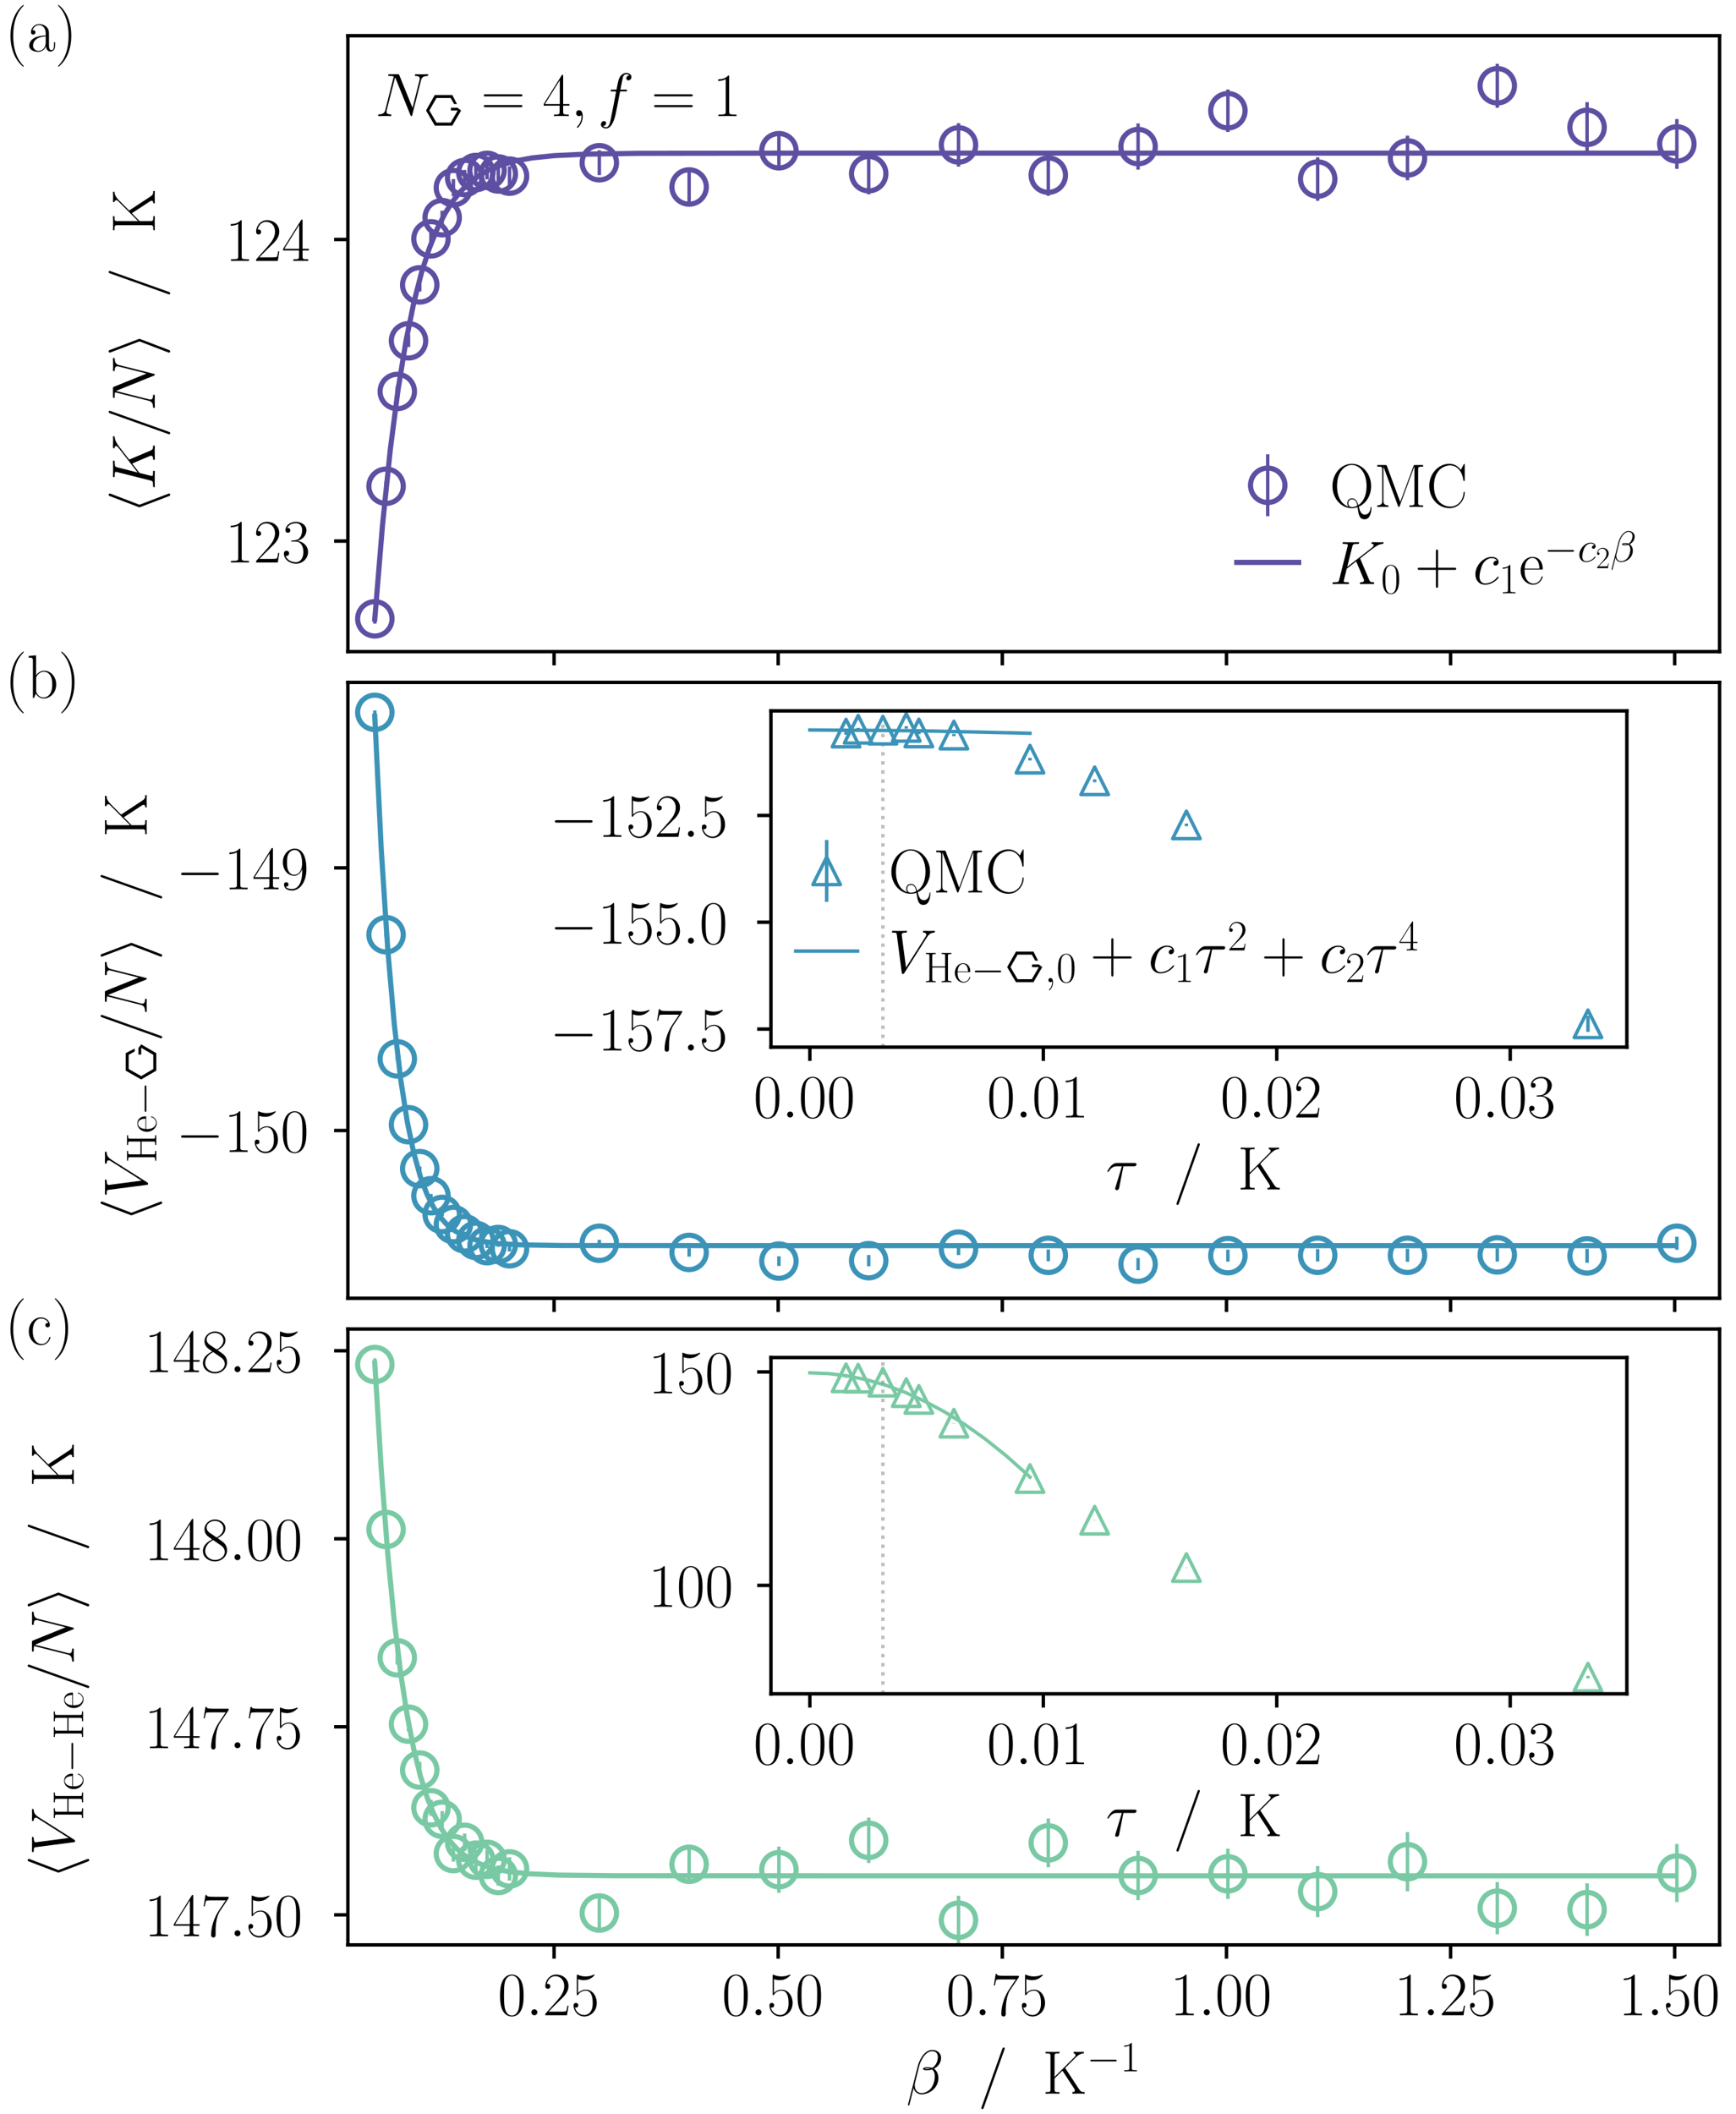 <?xml version="1.0" encoding="utf-8" standalone="no"?>
<!DOCTYPE svg PUBLIC "-//W3C//DTD SVG 1.1//EN"
  "http://www.w3.org/Graphics/SVG/1.1/DTD/svg11.dtd">
<!-- Created with matplotlib (https://matplotlib.org/) -->
<svg height="307.344pt" version="1.1" viewBox="0 0 252.407 307.344" width="252.407pt" xmlns="http://www.w3.org/2000/svg" xmlns:xlink="http://www.w3.org/1999/xlink">
 <defs>
  <style type="text/css">*{stroke-linecap:butt;stroke-linejoin:round;}</style>
 </defs>
 <g id="figure_1">
  <g id="patch_1">
   <path d="M 0 307.344 
L 252.407 307.344 
L 252.407 0 
L 0 0 
z
" style="fill:none;"/>
  </g>
  <g id="axes_1">
   <g id="patch_2">
    <path d="M 50.579 94.73 
L 250.013 94.73 
L 250.013 5.197 
L 50.579 5.197 
z
" style="fill:none;"/>
   </g>
   <g id="line2d_1">
    <path clip-path="url(#p413e488d1e)" d="M 54.489 90.008 
L 55.624 76.235 
L 56.759 65.262 
L 57.895 56.52 
L 59.03 49.555 
L 60.165 44.006 
L 61.3 39.586 
L 62.435 36.064 
L 63.571 33.258 
L 64.706 31.022 
L 65.841 29.241 
L 66.976 27.823 
L 68.3 26.527 
L 69.625 25.534 
L 71.138 24.679 
L 72.841 23.981 
L 74.922 23.395 
L 77.382 22.954 
L 80.598 22.626 
L 85.139 22.409 
L 92.896 22.293 
L 116.167 22.262 
L 243.496 22.262 
L 243.496 22.262 
" style="fill:none;stroke:#5e4fa2;stroke-linecap:square;stroke-width:0.75;"/>
   </g>
   <g id="matplotlib.axis_1">
    <g id="xtick_1">
     <g id="line2d_2">
      <defs>
       <path d="M 0 0 
L 0 2 
" id="mf95a6b15e0" style="stroke:#000000;stroke-width:0.5;"/>
      </defs>
      <g>
       <use style="stroke:#000000;stroke-width:0.5;" x="80.559" xlink:href="#mf95a6b15e0" y="94.73"/>
      </g>
     </g>
    </g>
    <g id="xtick_2">
     <g id="line2d_3">
      <g>
       <use style="stroke:#000000;stroke-width:0.5;" x="113.146" xlink:href="#mf95a6b15e0" y="94.73"/>
      </g>
     </g>
    </g>
    <g id="xtick_3">
     <g id="line2d_4">
      <g>
       <use style="stroke:#000000;stroke-width:0.5;" x="145.734" xlink:href="#mf95a6b15e0" y="94.73"/>
      </g>
     </g>
    </g>
    <g id="xtick_4">
     <g id="line2d_5">
      <g>
       <use style="stroke:#000000;stroke-width:0.5;" x="178.321" xlink:href="#mf95a6b15e0" y="94.73"/>
      </g>
     </g>
    </g>
    <g id="xtick_5">
     <g id="line2d_6">
      <g>
       <use style="stroke:#000000;stroke-width:0.5;" x="210.908" xlink:href="#mf95a6b15e0" y="94.73"/>
      </g>
     </g>
    </g>
    <g id="xtick_6">
     <g id="line2d_7">
      <g>
       <use style="stroke:#000000;stroke-width:0.5;" x="243.496" xlink:href="#mf95a6b15e0" y="94.73"/>
      </g>
     </g>
    </g>
   </g>
   <g id="matplotlib.axis_2">
    <g id="ytick_1">
     <g id="line2d_8">
      <defs>
       <path d="M 0 0 
L -2 0 
" id="m12345fdaf9" style="stroke:#000000;stroke-width:0.5;"/>
      </defs>
      <g>
       <use style="stroke:#000000;stroke-width:0.5;" x="50.579" xlink:href="#m12345fdaf9" y="78.661"/>
      </g>
     </g>
     <g id="text_1">
      <!-- $\mathdefault{123}$ -->
      <g transform="translate(32.756 81.774)scale(0.09 -0.09)">
       <defs>
        <path d="M 26.594 63.797 
C 26.594 65.891 26.5 66 25.094 66 
C 21.203 61.359 15.297 59.891 9.703 59.688 
C 9.406 59.688 8.906 59.688 8.797 59.5 
C 8.703 59.297 8.703 59.094 8.703 57 
C 11.797 57 17 57.594 21 59.984 
L 21 7.297 
C 21 3.797 20.797 2.594 12.203 2.594 
L 9.203 2.594 
L 9.203 0 
C 14 0.094 19 0.188 23.797 0.188 
C 28.594 0.188 33.594 0.094 38.406 0 
L 38.406 2.594 
L 35.406 2.594 
C 26.797 2.594 26.594 3.688 26.594 7.297 
z
" id="CMR17-49"/>
        <path d="M 41.703 15.469 
L 39.906 15.469 
C 38.906 8.391 38.094 7.188 37.703 6.594 
C 37.203 5.797 30 5.797 28.594 5.797 
L 9.406 5.797 
C 13 9.688 20 16.766 28.5 24.938 
C 34.594 30.719 41.703 37.5 41.703 47.391 
C 41.703 59.188 32.297 66 21.797 66 
C 10.797 66 4.094 56.297 4.094 47.297 
C 4.094 43.391 7 42.891 8.203 42.891 
C 9.203 42.891 12.203 43.484 12.203 46.984 
C 12.203 50.094 9.594 51 8.203 51 
C 7.594 51 7 50.891 6.594 50.688 
C 8.5 59.188 14.297 63.391 20.406 63.391 
C 29.094 63.391 34.797 56.5 34.797 47.391 
C 34.797 38.703 29.703 31.219 24 24.734 
L 4.094 2.297 
L 4.094 0 
L 39.297 0 
z
" id="CMR17-50"/>
        <path d="M 22.094 34 
C 31 34 34.906 26.141 34.906 17.094 
C 34.906 5.031 28.5 0.391 22.703 0.391 
C 17.406 0.391 8.797 3.016 6.094 10.797 
C 6.594 10.594 7.094 10.594 7.594 10.594 
C 10 10.594 11.797 12.188 11.797 14.797 
C 11.797 17.688 9.594 19 7.594 19 
C 5.906 19 3.297 18.188 3.297 14.484 
C 3.297 5.234 12.297 -2 22.906 -2 
C 34 -2 42.5 6.75 42.5 16.984 
C 42.5 26.844 34.5 34 25 35.094 
C 32.594 36.672 39.906 43.375 39.906 52.391 
C 39.906 60.25 32 66 23 66 
C 13.906 66 5.906 60.344 5.906 52.297 
C 5.906 48.797 8.5 48.188 9.797 48.188 
C 11.906 48.188 13.703 49.484 13.703 52.094 
C 13.703 54.688 11.906 56 9.797 56 
C 9.406 56 8.906 56 8.5 55.797 
C 11.406 62.484 19.297 63.688 22.797 63.688 
C 26.297 63.688 32.906 61.969 32.906 52.297 
C 32.906 49.484 32.5 44.547 29.094 40.219 
C 26.094 36.391 22.703 36.188 19.406 35.891 
C 18.906 35.891 16.594 35.688 16.203 35.688 
C 15.5 35.594 15.094 35.5 15.094 34.797 
C 15.094 34.094 15.203 34 17.203 34 
z
" id="CMR17-51"/>
       </defs>
       <use transform="scale(0.996)" xlink:href="#CMR17-49"/>
       <use transform="translate(45.69 0)scale(0.996)" xlink:href="#CMR17-50"/>
       <use transform="translate(91.381 0)scale(0.996)" xlink:href="#CMR17-51"/>
      </g>
     </g>
    </g>
    <g id="ytick_2">
     <g id="line2d_9">
      <g>
       <use style="stroke:#000000;stroke-width:0.5;" x="50.579" xlink:href="#m12345fdaf9" y="34.816"/>
      </g>
     </g>
     <g id="text_2">
      <!-- $\mathdefault{124}$ -->
      <g transform="translate(32.756 37.929)scale(0.09 -0.09)">
       <defs>
        <path d="M 33.594 64.797 
C 33.594 66.891 33.5 67 31.703 67 
L 2 19.594 
L 2 17 
L 27.797 17 
L 27.797 7.188 
C 27.797 3.594 27.594 2.594 20.594 2.594 
L 18.703 2.594 
L 18.703 0 
C 21.906 0.188 27.297 0.188 30.703 0.188 
C 34.094 0.188 39.5 0.188 42.703 0 
L 42.703 2.594 
L 40.797 2.594 
C 33.797 2.594 33.594 3.594 33.594 7.188 
L 33.594 17 
L 43.797 17 
L 43.797 19.594 
L 33.594 19.594 
z
M 28.094 58.172 
L 28.094 19.594 
L 4 19.594 
z
" id="CMR17-52"/>
       </defs>
       <use transform="scale(0.996)" xlink:href="#CMR17-49"/>
       <use transform="translate(45.69 0)scale(0.996)" xlink:href="#CMR17-50"/>
       <use transform="translate(91.381 0)scale(0.996)" xlink:href="#CMR17-52"/>
      </g>
     </g>
    </g>
    <g id="text_3">
     <!-- $\alabel{\expval{K/N}}{\kelvin}$ -->
     <g transform="translate(22.514 74.734)rotate(-90)scale(0.09 -0.09)">
      <defs>
       <path d="M 32.797 71.203 
C 33.297 72.297 33.297 72.5 33.297 73 
C 33.297 74.094 32.406 75 31.297 75 
C 30.406 75 29.703 74.5 29 72.703 
L 11.5 26.797 
C 11.297 26.203 11 25.594 11 25 
C 11 24.688 11 24.5 11.5 23.297 
L 29 -22.609 
C 29.406 -23.703 29.906 -25 31.297 -25 
C 32.406 -25 33.297 -24.109 33.297 -23 
C 33.297 -22.703 33.297 -22.5 32.797 -21.406 
L 15.094 25 
z
" id="CMSY10-104"/>
       <path d="M 50 40.219 
C 49.906 40.516 49.5 41.312 49.5 41.609 
C 49.5 41.703 49.594 41.797 51.297 43.094 
L 61 50.656 
C 74.406 61.016 78.797 64.5 85.703 65.094 
C 86.406 65.188 87.406 65.188 87.406 66.891 
C 87.406 67.484 87.094 68 86.297 68 
C 85.203 68 84 67.797 82.906 67.797 
L 79.094 67.797 
C 76 67.797 72.703 68 69.703 68 
C 69 68 67.797 68 67.797 66.188 
C 67.797 65.188 68.5 65.094 69.094 65.094 
C 70.203 64.984 71.5 64.594 71.5 63.203 
C 71.5 61.203 68.5 58.828 67.703 58.219 
L 28.5 27.875 
L 36.797 60.719 
C 37.703 64.094 37.906 65.094 45 65.094 
C 46.906 65.094 47.797 65.094 47.797 66.984 
C 47.797 68 46.797 68 46.297 68 
C 44.5 68 42.406 67.797 40.5 67.797 
L 28.703 67.797 
C 26.906 67.797 24.703 68 22.906 68 
C 22.094 68 21 68 21 66.094 
C 21 65.094 21.906 65.094 23.406 65.094 
C 29.5 65.094 29.5 64.297 29.5 63.203 
C 29.5 63 29.5 62.406 29.094 60.906 
L 15.594 7.375 
C 14.703 3.891 14.5 2.891 7.5 2.891 
C 5.594 2.891 4.594 2.891 4.594 1.094 
C 4.594 0 5.5 0 6.094 0 
C 8 0 10 0.188 11.906 0.188 
L 23.594 0.188 
C 25.5 0.188 27.594 0 29.5 0 
C 30.297 0 31.406 0 31.406 1.891 
C 31.406 2.891 30.5 2.891 29 2.891 
C 22.906 2.891 22.906 3.688 22.906 4.688 
C 22.906 5.375 23.5 7.875 23.906 9.453 
L 27.797 24.891 
L 43 36.734 
C 45.906 30.359 51.203 17.625 55.297 7.875 
C 55.594 7.266 55.797 6.672 55.797 5.984 
C 55.797 2.984 51.797 2.891 50.906 2.891 
C 50 2.891 49 2.891 49 1 
C 49 0 50.094 0 50.406 0 
C 53.906 0 57.594 0.188 61.094 0.188 
L 65.906 0.188 
C 67.406 0.188 69.094 0 70.594 0 
C 71.203 0 72.297 0 72.297 1.891 
C 72.297 2.891 71.406 2.891 70.406 2.891 
C 66.703 2.984 65.406 3.781 63.906 7.375 
z
" id="CMMI12-75"/>
       <path d="M 42.906 71.297 
C 42.906 71.391 43.5 72.891 43.5 73.094 
C 43.5 74.297 42.5 75 41.703 75 
C 41.203 75 40.297 75 39.5 72.797 
L 6 -21.312 
C 6 -21.406 5.406 -22.906 5.406 -23.109 
C 5.406 -24.312 6.406 -25 7.203 -25 
C 7.797 -25 8.703 -24.906 9.406 -22.812 
z
" id="CMMI12-61"/>
       <path d="M 74 57.531 
C 75.094 61.812 76.703 64.797 84.297 65.094 
C 84.594 65.094 85.797 65.188 85.797 66.891 
C 85.797 68 84.906 68 84.5 68 
C 82.5 68 77.406 67.797 75.406 67.797 
L 70.594 67.797 
C 69.203 67.797 67.406 68 66 68 
C 65.406 68 64.203 68 64.203 66.094 
C 64.203 65.094 65 65.094 65.703 65.094 
C 71.703 64.891 72.094 62.609 72.094 60.812 
C 72.094 59.922 72 59.625 71.703 58.219 
L 60.406 13.344 
L 39 66.297 
C 38.297 67.891 38.203 68 36 68 
L 23.797 68 
C 21.797 68 20.906 68 20.906 66.094 
C 20.906 65.094 21.594 65.094 23.5 65.094 
C 24 65.094 29.906 65.094 29.906 64.203 
C 29.906 64 29.703 63.203 29.594 62.906 
L 16.297 10.156 
C 15.094 5.281 12.703 3.188 6.094 2.891 
C 5.594 2.891 4.594 2.797 4.594 1 
C 4.594 0 5.594 0 5.906 0 
C 7.906 0 13 0.188 15 0.188 
L 19.797 0.188 
C 21.203 0.188 22.906 0 24.297 0 
C 25 0 26.094 0 26.094 1.891 
C 26.094 2.797 25.094 2.891 24.703 2.891 
C 21.406 2.984 18.203 3.594 18.203 7.172 
C 18.203 7.969 18.406 8.859 18.594 9.656 
L 32.094 62.906 
C 32.703 61.906 32.703 61.703 33.094 60.812 
L 56.906 1.797 
C 57.406 0.594 57.594 0 58.5 0 
C 59.5 0 59.594 0.297 60 2 
z
" id="CMMI12-78"/>
       <path d="M 27.297 23.297 
C 27.797 24.5 27.797 24.688 27.797 25 
C 27.797 25.297 27.797 25.5 27.297 26.703 
L 9.797 72.703 
C 9.203 74.391 8.594 75 7.5 75 
C 6.406 75 5.5 74.094 5.5 73 
C 5.5 72.703 5.5 72.5 6 71.391 
L 23.703 25 
L 6 -21.203 
C 5.5 -22.312 5.5 -22.5 5.5 -23 
C 5.5 -24.109 6.406 -25 7.5 -25 
C 8.797 -25 9.203 -24 9.594 -23 
z
" id="CMSY10-105"/>
       <path d="M 36.906 41.703 
L 54.203 58.922 
C 57.797 62.406 61.594 65.188 67.203 65.391 
L 67.203 68 
C 65.203 67.891 62.703 67.797 60.703 67.797 
C 58 67.797 53.297 67.797 50.703 68 
L 50.703 65.391 
C 53.297 65.188 53.703 63.391 53.703 62.703 
C 53.703 62 53.297 60.906 52.906 60.312 
L 19.703 27.172 
L 19.703 60.906 
C 19.703 65.391 20.797 65.391 27.703 65.391 
L 27.703 68 
C 24.797 67.797 19.5 67.797 16.406 67.797 
C 13.297 67.797 8 67.797 5.094 68 
L 5.094 65.391 
C 12 65.391 13.094 65.391 13.094 60.906 
L 13.094 7.078 
C 13.094 2.594 12 2.594 5.094 2.594 
L 5.094 0 
C 8 0.188 13.297 0.188 16.406 0.188 
C 19.5 0.188 24.797 0.188 27.703 0 
L 27.703 2.594 
C 20.797 2.594 19.703 2.594 19.703 7.078 
L 19.703 24.688 
L 32.5 37.328 
L 51.406 8.469 
C 52 7.469 52.703 6.172 52.703 5.188 
C 52.703 2.594 49.906 2.594 48.594 2.594 
L 48.594 0 
C 51.797 0.188 56.406 0.188 59.703 0.188 
C 62.094 0.188 66.203 0.188 68.5 0 
L 68.5 2.594 
C 63.703 2.594 62.203 3.188 59.203 7.766 
z
" id="CMR17-75"/>
      </defs>
      <use transform="scale(0.996)" xlink:href="#CMSY10-104"/>
      <use transform="translate(38.744 0)scale(0.996)" xlink:href="#CMMI12-75"/>
      <use transform="translate(123.472 0)scale(0.996)" xlink:href="#CMMI12-61"/>
      <use transform="translate(166.827 0)scale(0.996)" xlink:href="#CMMI12-78"/>
      <use transform="translate(255.349 0)scale(0.996)" xlink:href="#CMSY10-105"/>
      <use transform="translate(349.441 0)scale(0.996)" xlink:href="#CMMI12-61"/>
      <use transform="translate(453.564 0)scale(0.996)" xlink:href="#CMR17-75"/>
     </g>
    </g>
   </g>
   <g id="LineCollection_1">
    <path clip-path="url(#p413e488d1e)" style="fill:none;stroke:#5e4fa2;stroke-width:0.5;"/>
    <path clip-path="url(#p413e488d1e)" d="M 243.809 24.552 
L 243.809 17.302 
" style="fill:none;stroke:#5e4fa2;stroke-width:0.5;"/>
    <path clip-path="url(#p413e488d1e)" d="M 230.754 22.178 
L 230.754 14.857 
" style="fill:none;stroke:#5e4fa2;stroke-width:0.5;"/>
    <path clip-path="url(#p413e488d1e)" d="M 217.697 15.667 
L 217.697 9.266 
" style="fill:none;stroke:#5e4fa2;stroke-width:0.5;"/>
    <path clip-path="url(#p413e488d1e)" d="M 204.642 26.201 
L 204.642 19.718 
" style="fill:none;stroke:#5e4fa2;stroke-width:0.5;"/>
    <path clip-path="url(#p413e488d1e)" d="M 191.585 29.195 
L 191.585 22.87 
" style="fill:none;stroke:#5e4fa2;stroke-width:0.5;"/>
    <path clip-path="url(#p413e488d1e)" d="M 178.53 19.184 
L 178.53 13.011 
" style="fill:none;stroke:#5e4fa2;stroke-width:0.5;"/>
    <path clip-path="url(#p413e488d1e)" d="M 165.473 24.671 
L 165.473 17.952 
" style="fill:none;stroke:#5e4fa2;stroke-width:0.5;"/>
    <path clip-path="url(#p413e488d1e)" d="M 152.418 28.461 
L 152.418 22.462 
" style="fill:none;stroke:#5e4fa2;stroke-width:0.5;"/>
    <path clip-path="url(#p413e488d1e)" d="M 139.362 24.225 
L 139.362 17.912 
" style="fill:none;stroke:#5e4fa2;stroke-width:0.5;"/>
    <path clip-path="url(#p413e488d1e)" d="M 126.307 28.25 
L 126.307 22.249 
" style="fill:none;stroke:#5e4fa2;stroke-width:0.5;"/>
    <path clip-path="url(#p413e488d1e)" d="M 113.25 24.754 
L 113.25 19.073 
" style="fill:none;stroke:#5e4fa2;stroke-width:0.5;"/>
    <path clip-path="url(#p413e488d1e)" d="M 100.195 29.662 
L 100.195 24.705 
" style="fill:none;stroke:#5e4fa2;stroke-width:0.5;"/>
    <path clip-path="url(#p413e488d1e)" d="M 87.139 25.466 
L 87.139 21.851 
" style="fill:none;stroke:#5e4fa2;stroke-width:0.5;"/>
    <path clip-path="url(#p413e488d1e)" d="M 74.083 27.035 
L 74.083 24.174 
" style="fill:none;stroke:#5e4fa2;stroke-width:0.5;"/>
    <path clip-path="url(#p413e488d1e)" d="M 72.451 26.77 
L 72.451 23.814 
" style="fill:none;stroke:#5e4fa2;stroke-width:0.5;"/>
    <path clip-path="url(#p413e488d1e)" d="M 70.819 26.071 
L 70.819 23.466 
" style="fill:none;stroke:#5e4fa2;stroke-width:0.5;"/>
    <path clip-path="url(#p413e488d1e)" d="M 69.187 26.236 
L 69.187 23.925 
" style="fill:none;stroke:#5e4fa2;stroke-width:0.5;"/>
    <path clip-path="url(#p413e488d1e)" d="M 67.555 26.909 
L 67.555 24.708 
" style="fill:none;stroke:#5e4fa2;stroke-width:0.5;"/>
    <path clip-path="url(#p413e488d1e)" d="M 65.923 28.539 
L 65.923 26.034 
" style="fill:none;stroke:#5e4fa2;stroke-width:0.5;"/>
    <path clip-path="url(#p413e488d1e)" d="M 64.291 32.656 
L 64.291 30.633 
" style="fill:none;stroke:#5e4fa2;stroke-width:0.5;"/>
    <path clip-path="url(#p413e488d1e)" d="M 62.659 35.694 
L 62.659 33.755 
" style="fill:none;stroke:#5e4fa2;stroke-width:0.5;"/>
    <path clip-path="url(#p413e488d1e)" d="M 61.027 42.37 
L 61.027 40.455 
" style="fill:none;stroke:#5e4fa2;stroke-width:0.5;"/>
    <path clip-path="url(#p413e488d1e)" d="M 59.395 50.442 
L 59.395 48.653 
" style="fill:none;stroke:#5e4fa2;stroke-width:0.5;"/>
    <path clip-path="url(#p413e488d1e)" d="M 57.763 57.675 
L 57.763 56.159 
" style="fill:none;stroke:#5e4fa2;stroke-width:0.5;"/>
    <path clip-path="url(#p413e488d1e)" d="M 56.132 71.372 
L 56.132 70.01 
" style="fill:none;stroke:#5e4fa2;stroke-width:0.5;"/>
    <path clip-path="url(#p413e488d1e)" d="M 54.5 90.661 
L 54.5 89.267 
" style="fill:none;stroke:#5e4fa2;stroke-width:0.5;"/>
   </g>
   <g id="line2d_10">
    <defs>
     <path d="M 0 2.5 
C 0.663 2.5 1.299 2.237 1.768 1.768 
C 2.237 1.299 2.5 0.663 2.5 0 
C 2.5 -0.663 2.237 -1.299 1.768 -1.768 
C 1.299 -2.237 0.663 -2.5 0 -2.5 
C -0.663 -2.5 -1.299 -2.237 -1.768 -1.768 
C -2.237 -1.299 -2.5 -0.663 -2.5 0 
C -2.5 0.663 -2.237 1.299 -1.768 1.768 
C -1.299 2.237 -0.663 2.5 0 2.5 
z
" id="m923ed569dd" style="stroke:#5e4fa2;stroke-width:0.75;"/>
    </defs>
    <g clip-path="url(#p413e488d1e)">
     <use style="fill-opacity:0;stroke:#5e4fa2;stroke-width:0.75;" x="256.865" xlink:href="#m923ed569dd" y="26.802"/>
     <use style="fill-opacity:0;stroke:#5e4fa2;stroke-width:0.75;" x="243.809" xlink:href="#m923ed569dd" y="20.927"/>
     <use style="fill-opacity:0;stroke:#5e4fa2;stroke-width:0.75;" x="230.754" xlink:href="#m923ed569dd" y="18.518"/>
     <use style="fill-opacity:0;stroke:#5e4fa2;stroke-width:0.75;" x="217.697" xlink:href="#m923ed569dd" y="12.467"/>
     <use style="fill-opacity:0;stroke:#5e4fa2;stroke-width:0.75;" x="204.642" xlink:href="#m923ed569dd" y="22.959"/>
     <use style="fill-opacity:0;stroke:#5e4fa2;stroke-width:0.75;" x="191.585" xlink:href="#m923ed569dd" y="26.032"/>
     <use style="fill-opacity:0;stroke:#5e4fa2;stroke-width:0.75;" x="178.53" xlink:href="#m923ed569dd" y="16.098"/>
     <use style="fill-opacity:0;stroke:#5e4fa2;stroke-width:0.75;" x="165.473" xlink:href="#m923ed569dd" y="21.311"/>
     <use style="fill-opacity:0;stroke:#5e4fa2;stroke-width:0.75;" x="152.418" xlink:href="#m923ed569dd" y="25.462"/>
     <use style="fill-opacity:0;stroke:#5e4fa2;stroke-width:0.75;" x="139.362" xlink:href="#m923ed569dd" y="21.069"/>
     <use style="fill-opacity:0;stroke:#5e4fa2;stroke-width:0.75;" x="126.307" xlink:href="#m923ed569dd" y="25.25"/>
     <use style="fill-opacity:0;stroke:#5e4fa2;stroke-width:0.75;" x="113.25" xlink:href="#m923ed569dd" y="21.913"/>
     <use style="fill-opacity:0;stroke:#5e4fa2;stroke-width:0.75;" x="100.195" xlink:href="#m923ed569dd" y="27.183"/>
     <use style="fill-opacity:0;stroke:#5e4fa2;stroke-width:0.75;" x="87.139" xlink:href="#m923ed569dd" y="23.658"/>
     <use style="fill-opacity:0;stroke:#5e4fa2;stroke-width:0.75;" x="74.083" xlink:href="#m923ed569dd" y="25.604"/>
     <use style="fill-opacity:0;stroke:#5e4fa2;stroke-width:0.75;" x="72.451" xlink:href="#m923ed569dd" y="25.292"/>
     <use style="fill-opacity:0;stroke:#5e4fa2;stroke-width:0.75;" x="70.819" xlink:href="#m923ed569dd" y="24.768"/>
     <use style="fill-opacity:0;stroke:#5e4fa2;stroke-width:0.75;" x="69.187" xlink:href="#m923ed569dd" y="25.08"/>
     <use style="fill-opacity:0;stroke:#5e4fa2;stroke-width:0.75;" x="67.555" xlink:href="#m923ed569dd" y="25.809"/>
     <use style="fill-opacity:0;stroke:#5e4fa2;stroke-width:0.75;" x="65.923" xlink:href="#m923ed569dd" y="27.287"/>
     <use style="fill-opacity:0;stroke:#5e4fa2;stroke-width:0.75;" x="64.291" xlink:href="#m923ed569dd" y="31.644"/>
     <use style="fill-opacity:0;stroke:#5e4fa2;stroke-width:0.75;" x="62.659" xlink:href="#m923ed569dd" y="34.724"/>
     <use style="fill-opacity:0;stroke:#5e4fa2;stroke-width:0.75;" x="61.027" xlink:href="#m923ed569dd" y="41.413"/>
     <use style="fill-opacity:0;stroke:#5e4fa2;stroke-width:0.75;" x="59.395" xlink:href="#m923ed569dd" y="49.548"/>
     <use style="fill-opacity:0;stroke:#5e4fa2;stroke-width:0.75;" x="57.763" xlink:href="#m923ed569dd" y="56.917"/>
     <use style="fill-opacity:0;stroke:#5e4fa2;stroke-width:0.75;" x="56.132" xlink:href="#m923ed569dd" y="70.691"/>
     <use style="fill-opacity:0;stroke:#5e4fa2;stroke-width:0.75;" x="54.5" xlink:href="#m923ed569dd" y="89.964"/>
    </g>
   </g>
   <g id="patch_3">
    <path d="M 50.579 94.73 
L 50.579 5.197 
" style="fill:none;stroke:#000000;stroke-linecap:square;stroke-linejoin:miter;stroke-width:0.5;"/>
   </g>
   <g id="patch_4">
    <path d="M 250.013 94.73 
L 250.013 5.197 
" style="fill:none;stroke:#000000;stroke-linecap:square;stroke-linejoin:miter;stroke-width:0.5;"/>
   </g>
   <g id="patch_5">
    <path d="M 50.579 94.73 
L 250.013 94.73 
" style="fill:none;stroke:#000000;stroke-linecap:square;stroke-linejoin:miter;stroke-width:0.5;"/>
   </g>
   <g id="patch_6">
    <path d="M 50.579 5.197 
L 250.013 5.197 
" style="fill:none;stroke:#000000;stroke-linecap:square;stroke-linejoin:miter;stroke-width:0.5;"/>
   </g>
   <g id="text_4">
    <!-- (a) -->
    <g transform="translate(0.72 7.445)scale(0.09 -0.09)">
     <defs>
      <path d="M 30.594 -24.406 
C 30.594 -24.312 30.594 -24.109 30.297 -23.812 
C 25.703 -19.109 13.406 -6.297 13.406 24.938 
C 13.406 56.172 25.5 68.875 30.406 73.891 
C 30.406 73.984 30.594 74.188 30.594 74.484 
C 30.594 74.797 30.297 75 29.906 75 
C 28.797 75 20.297 67.578 15.406 56.562 
C 10.406 45.453 9 34.656 9 25.047 
C 9 17.828 9.703 5.625 15.703 -7.297 
C 20.5 -17.703 28.703 -25 29.906 -25 
C 30.406 -25 30.594 -24.812 30.594 -24.406 
z
" id="CMR17-40"/>
      <path d="M 36 25.875 
C 36 32 36 35.547 31.797 39.594 
C 28.094 42.984 23.797 44 20.406 44 
C 12.5 44 6.797 37.625 6.797 30.891 
C 6.797 27.188 9.797 27 10.406 27 
C 11.703 27 14 27.797 14 30.594 
C 14 33.094 12.094 34.188 10.406 34.188 
C 10 34.188 9.5 34.094 9.203 34 
C 11.297 40.531 16.703 42.391 20.203 42.391 
C 25.203 42.391 30.703 37.828 30.703 29.297 
L 30.703 25.5 
C 24.797 25.297 17.703 24.5 12.094 21.453 
C 5.797 17.922 4 12.844 4 9 
C 4 1.203 13 -1 18.297 -1 
C 23.797 -1 28.906 2.109 31.094 7.891 
C 31.297 3.422 34.094 -0.609 38.5 -0.609 
C 40.594 -0.609 45.906 0.797 45.906 8.797 
L 45.906 14.469 
L 44.094 14.469 
L 44.094 8.703 
C 44.094 2.516 41.406 1.703 40.094 1.703 
C 36 1.703 36 6.969 36 11.438 
z
M 30.703 13.859 
C 30.703 5.047 24.5 0.594 19 0.594 
C 14 0.594 10.094 4.344 10.094 9 
C 10.094 12.047 11.406 17.406 17.203 20.656 
C 22 23.391 27.5 23.797 30.703 24 
z
" id="CMR17-97"/>
      <path d="M 26.297 24.938 
C 26.297 32.141 25.594 44.359 19.594 57.266 
C 14.797 67.688 6.594 75 5.406 75 
C 5.094 75 4.703 74.891 4.703 74.391 
C 4.703 74.188 4.797 74.094 4.906 73.891 
C 9.703 68.875 21.906 56.172 21.906 25.047 
C 21.906 -6.188 9.797 -18.906 4.906 -23.906 
C 4.797 -24.109 4.703 -24.203 4.703 -24.406 
C 4.703 -24.906 5.094 -25 5.406 -25 
C 6.5 -25 15 -17.609 19.906 -6.594 
C 24.906 4.516 26.297 15.328 26.297 24.938 
z
" id="CMR17-41"/>
     </defs>
     <use transform="scale(0.996)" xlink:href="#CMR17-40"/>
     <use transform="translate(35.281 0)scale(0.996)" xlink:href="#CMR17-97"/>
     <use transform="translate(80.971 0)scale(0.996)" xlink:href="#CMR17-41"/>
    </g>
   </g>
   <g id="text_5">
    <!-- $N_\graphene = 4, f=1$ -->
    <g transform="translate(54.567 16.883)scale(0.09 -0.09)">
     <defs>
      <path d="M 63.203 41.328 
L 63.203 35 
L 78.906 35 
L 62.594 7 
L 29.703 7 
L 13.203 35.094 
L 29.703 64 
L 62.594 64 
L 70.5 50 
L 77.203 50 
L 66.406 71 
L 25.906 71 
L 5.5 35.094 
L 25.906 0 
L 66.406 0 
L 86.797 35 
L 78.703 41.328 
z
" id="SVRsymbols-115"/>
      <path d="M 64.297 32 
C 65.797 32 67.297 32 67.297 33.688 
C 67.297 35.5 65.594 35.5 63.906 35.5 
L 8 35.5 
C 6.297 35.5 4.594 35.5 4.594 33.688 
C 4.594 32 6.094 32 7.594 32 
z
M 63.906 14.484 
C 65.594 14.484 67.297 14.484 67.297 16.297 
C 67.297 18 65.797 18 64.297 18 
L 7.594 18 
C 6.094 18 4.594 18 4.594 16.297 
C 4.594 14.484 6.297 14.484 8 14.484 
z
" id="CMR17-61"/>
      <path d="M 19.5 -0.406 
C 19.5 5.391 17.594 9.688 13.5 9.688 
C 10.297 9.688 8.703 7.094 8.703 4.891 
C 8.703 2.688 10.203 0 13.594 0 
C 14.906 0 16 0.391 16.906 1.297 
C 17.094 1.5 17.203 1.5 17.297 1.5 
C 17.5 1.5 17.5 0.094 17.5 -0.406 
C 17.5 -3.641 16.906 -10.031 11.094 -16.422 
C 10 -17.609 10 -17.812 10 -18 
C 10 -18.5 10.5 -19 11 -19 
C 11.797 -19 19.5 -11.703 19.5 -0.406 
z
" id="CMMI12-59"/>
      <path d="M 44.594 40.094 
C 46.594 40.094 47.406 40.094 47.406 41.984 
C 47.406 43 46.594 43 44.797 43 
L 36.703 43 
C 38.594 53.094 40 60.094 40.797 63.297 
C 41.406 65.688 43.5 67.984 46.094 67.984 
C 48.203 67.984 50.297 67.094 51.297 66.188 
C 47.406 65.797 46.203 62.891 46.203 61.188 
C 46.203 59.188 47.703 58 49.594 58 
C 51.594 58 54.594 59.688 54.594 63.5 
C 54.594 67.688 50.406 70 46 70 
C 41.703 70 37.5 66.797 35.5 62.891 
C 33.703 59.391 32.703 55.828 30.406 43 
L 23.703 43 
C 21.797 43 20.797 43 20.797 41.188 
C 20.797 40.094 21.406 40.094 23.406 40.094 
L 29.797 40.094 
C 28 30.891 23.906 8.516 21.594 -2.062 
C 19.906 -10.703 18.406 -18 13.406 -18 
C 13.094 -18 10.203 -18 8.406 -16.109 
C 13.5 -15.703 13.5 -11.312 13.5 -11.203 
C 13.5 -9.203 12 -8 10.094 -8 
C 8.094 -8 5.094 -9.703 5.094 -13.516 
C 5.094 -17.812 9.5 -20 13.406 -20 
C 23.594 -20 27.797 -1.766 28.906 3.172 
C 30.703 10.797 35.594 37.125 36.094 40.094 
z
" id="CMMI12-102"/>
     </defs>
     <use transform="scale(0.996)" xlink:href="#CMMI12-78"/>
     <use transform="translate(78.115 -15.338)scale(0.697)" xlink:href="#SVRsymbols-115"/>
     <use transform="translate(170.656 0)scale(0.996)" xlink:href="#CMR17-61"/>
     <use transform="translate(270.044 0)scale(0.996)" xlink:href="#CMR17-52"/>
     <use transform="translate(315.735 0)scale(0.996)" xlink:href="#CMMI12-59"/>
     <use transform="translate(359.436 0)scale(0.996)" xlink:href="#CMMI12-102"/>
     <use transform="translate(445.831 0)scale(0.996)" xlink:href="#CMR17-61"/>
     <use transform="translate(545.22 0)scale(0.996)" xlink:href="#CMR17-49"/>
    </g>
   </g>
   <g id="legend_1">
    <g id="LineCollection_2">
     <path d="M 184.322 75.051 
L 184.322 66.051 
" style="fill:none;stroke:#5e4fa2;stroke-width:0.5;"/>
    </g>
    <g id="line2d_11"/>
    <g id="line2d_12">
     <g>
      <use style="fill-opacity:0;stroke:#5e4fa2;stroke-width:0.75;" x="184.322" xlink:href="#m923ed569dd" y="70.551"/>
     </g>
    </g>
    <g id="text_6">
     <!-- QMC -->
     <g transform="translate(193.322 73.701)scale(0.09 -0.09)">
      <defs>
       <path d="M 47.297 0.484 
C 59.203 5.547 67.297 18.547 67.297 33.703 
C 67.297 54.438 52.594 70 36 70 
C 19 70 4.594 54.234 4.594 33.703 
C 4.594 13.484 19 -2 36 -2 
C 38.297 -2 41.5 -1.703 45.297 -0.406 
C 47 -12.703 48.094 -20 56.703 -20 
C 67.297 -20 67.797 -4.328 67.797 -1.5 
C 67.797 -0.5 67.797 0.188 67.094 0.188 
C 66.594 0.188 66.5 -0.5 66.5 -0.703 
C 65.797 -10.391 60.406 -12.406 57.203 -12.406 
C 51.297 -12.406 49.203 -7.062 47.297 0.484 
z
M 30.594 0.594 
C 20.203 3.859 12 14.906 12 33.703 
C 12 57.781 25.094 68.188 35.906 68.188 
C 47.094 68.188 59.906 57.375 59.906 33.703 
C 59.906 16.625 53.203 7.234 46.5 2.969 
C 45 8.031 42.594 14 36.094 14 
C 31.297 14 28.594 9.812 28.594 6.047 
C 28.594 3.766 29.5 1.875 30.594 0.594 
z
M 44.906 2.078 
C 40.906 -0.016 37.703 -0.203 36 -0.203 
C 31.5 -0.203 30.203 3.859 30.203 6.047 
C 30.203 9.125 32.297 12.391 36.094 12.391 
C 42.5 12.391 44.094 6.734 44.906 2.078 
z
" id="CMR17-81"/>
       <path d="M 20.906 66.391 
C 20.297 67.891 20.203 68 18.094 68 
L 5.297 68 
L 5.297 65.391 
C 12.203 65.391 13.297 65.391 13.297 60.906 
L 13.297 9.75 
C 13.297 7.266 13.297 2.594 5.297 2.594 
L 5.297 0 
C 7.594 0.188 11.797 0.188 14.297 0.188 
C 16.797 0.188 21 0.188 23.297 0 
L 23.297 2.594 
C 15.297 2.594 15.297 7.266 15.297 9.75 
L 15.297 64.984 
L 15.406 64.984 
L 38.906 1.594 
C 39.297 0.594 39.5 0 40.297 0 
C 41.094 0 41.297 0.594 41.703 1.594 
L 65.406 65.484 
L 65.5 65.484 
L 65.5 7.078 
C 65.5 2.594 64.406 2.594 57.5 2.594 
L 57.5 0 
C 60.203 0.188 65.594 0.188 68.5 0.188 
C 71.406 0.188 76.906 0.188 79.594 0 
L 79.594 2.594 
C 72.703 2.594 71.594 2.594 71.594 7.078 
L 71.594 60.906 
C 71.594 65.391 72.703 65.391 79.594 65.391 
L 79.594 68 
L 66.906 68 
C 64.797 68 64.703 67.891 64.094 66.391 
L 42.5 8.062 
z
" id="CMR17-77"/>
       <path d="M 62.094 67.984 
C 62.094 69.797 62 69.891 61.406 69.891 
C 61 69.891 60.906 69.797 60.203 68.594 
L 55.797 60.141 
C 50.906 66.391 44.906 70 37.203 70 
C 20.094 70 4.594 54.797 4.594 34.047 
C 4.594 13.078 20.094 -2 37.297 -2 
C 52.594 -2 62.094 11.578 62.094 23.156 
C 62.094 24.172 62.094 24.578 61.203 24.578 
C 60.406 24.578 60.406 24.266 60.297 23.359 
C 59.5 9.25 49.5 0.594 38.703 0.594 
C 28.5 0.594 12.203 7.844 12.203 34.047 
C 12.203 60.344 28.797 67.391 38.5 67.391 
C 49.797 67.391 58 57.516 59.906 43.516 
C 60.094 42.297 60.094 42.109 61 42.109 
C 62.094 42.109 62.094 42.297 62.094 44.125 
z
" id="CMR17-67"/>
      </defs>
      <use transform="scale(0.996)" xlink:href="#CMR17-81"/>
      <use transform="translate(71.715 0)scale(0.996)" xlink:href="#CMR17-77"/>
      <use transform="translate(156.402 0)scale(0.996)" xlink:href="#CMR17-67"/>
     </g>
    </g>
    <g id="line2d_13">
     <path d="M 179.822 81.76 
L 188.822 81.76 
" style="fill:none;stroke:#5e4fa2;stroke-linecap:square;stroke-width:0.75;"/>
    </g>
    <g id="line2d_14"/>
    <g id="text_7">
     <!-- $K_0 + c_1\mathrm{e}^{-c_2\beta}$ -->
     <g transform="translate(193.322 84.91)scale(0.09 -0.09)">
      <defs>
       <path d="M 42 31.844 
C 42 37.969 41.906 48.422 37.703 56.453 
C 34 63.484 28.094 66 22.906 66 
C 18.094 66 12 63.781 8.203 56.562 
C 4.203 49.016 3.797 39.672 3.797 31.844 
C 3.797 26.109 3.906 17.375 7 9.734 
C 11.297 -0.609 19 -2 22.906 -2 
C 27.5 -2 34.5 -0.109 38.594 9.438 
C 41.594 16.375 42 24.5 42 31.844 
z
M 22.906 -0.406 
C 16.5 -0.406 12.703 5.125 11.297 12.75 
C 10.203 18.688 10.203 27.328 10.203 32.953 
C 10.203 40.688 10.203 47.109 11.5 53.234 
C 13.406 61.781 19 64.391 22.906 64.391 
C 27 64.391 32.297 61.672 34.203 53.438 
C 35.5 47.719 35.594 40.984 35.594 32.953 
C 35.594 26.422 35.594 18.375 34.406 12.453 
C 32.297 1.5 26.406 -0.406 22.906 -0.406 
z
" id="CMR17-48"/>
       <path d="M 37.703 23 
L 64.203 23 
C 65.594 23 67.297 23 67.297 24.688 
C 67.297 26.5 65.703 26.5 64.203 26.5 
L 37.703 26.5 
L 37.703 52.891 
C 37.703 54.297 37.703 56 36 56 
C 34.203 56 34.203 54.391 34.203 52.891 
L 34.203 26.5 
L 7.703 26.5 
C 6.297 26.5 4.594 26.5 4.594 24.797 
C 4.594 23 6.203 23 7.703 23 
L 34.203 23 
L 34.203 -3.031 
C 34.203 -4.406 34.203 -6.109 35.906 -6.109 
C 37.703 -6.109 37.703 -4.516 37.703 -3.031 
z
" id="CMR17-43"/>
       <path d="M 39.094 38 
C 37.203 38 36.297 38 34.906 36.797 
C 34.297 36.297 33.203 34.797 33.203 33.188 
C 33.203 31.188 34.703 29.984 36.594 29.984 
C 39 29.984 41.703 31.984 41.703 35.984 
C 41.703 40.484 37.094 44 30.203 44 
C 17.094 44 4 30.188 4 15.797 
C 4 6.969 9.406 -1 19.594 -1 
C 33.203 -1 41.797 9.719 41.797 11.031 
C 41.797 11.641 41.203 12.141 40.797 12.141 
C 40.5 12.141 40.406 12.047 39.5 11.125 
C 33.094 2.516 23.594 1 19.797 1 
C 12.906 1 10.703 7.078 10.703 12.141 
C 10.703 15.688 12.406 25.531 16 32.391 
C 18.594 37.094 24 41.984 30.297 41.984 
C 31.594 41.984 37.094 41.812 39.094 38 
z
" id="CMMI12-99"/>
       <path d="M 38.094 23.484 
C 38.5 23.891 38.5 24.094 38.5 25.094 
C 38.5 35.172 33.094 44 21.703 44 
C 11.094 44 2.703 33.984 2.703 21.781 
C 2.703 8.656 12.203 -1 22.797 -1 
C 34 -1 38.406 9.672 38.406 11.797 
C 38.406 12.5 37.797 12.5 37.594 12.5 
C 36.906 12.5 36.797 12.297 36.406 11.078 
C 34.203 4.219 28.703 0.797 23.5 0.797 
C 19.203 0.797 14.906 3.219 12.203 7.656 
C 9.094 12.797 9.094 18.75 9.094 23.484 
z
M 9.203 25 
C 9.906 39.234 17.594 42.391 21.594 42.391 
C 28.406 42.391 33 36.062 33.094 25 
z
" id="CMR17-101"/>
       <path d="M 65.906 23 
C 67.594 23 69.406 23 69.406 25 
C 69.406 27 67.594 27 65.906 27 
L 11.797 27 
C 10.094 27 8.297 27 8.297 25 
C 8.297 23 10.094 23 11.797 23 
z
" id="CMSY10-0"/>
       <path d="M 56.594 58.422 
C 56.594 64.547 51.5 71 42.406 71 
C 29.5 71 21.297 54.844 18.703 44.219 
L 2.906 -18 
C 2.703 -18.812 3.297 -19 3.797 -19 
C 4.5 -19 5 -18.906 5.094 -18.406 
L 12.094 9.25 
C 13.094 3.609 18.594 -1 24.5 -1 
C 38.797 -1 52.297 10.266 52.297 25.281 
C 52.297 29.109 51.406 32.938 49.297 36.156 
C 48.094 38.078 46.594 39.484 45 40.609 
C 52.203 44.109 56.594 50.344 56.594 58.422 
z
M 39.203 40.703 
C 37.594 40.172 36 40 34.094 40 
C 32.703 40 31.406 39.891 29.594 40.438 
C 30.594 41.047 32.094 41.234 34.203 41.234 
C 36 41.234 37.797 41.047 39.203 40.703 
z
M 51.406 59.344 
C 51.406 53.719 48.703 45.547 42.203 41.938 
C 40.297 42.547 37.703 43 35.5 43 
C 33.406 43 27.406 43.203 27.406 40.344 
C 27.406 37.672 32.906 37.969 34.594 37.969 
C 37.203 37.969 39.5 38.578 41.906 39.281 
C 45.094 36.672 46.5 33.234 46.5 28.203 
C 46.5 22.359 44.906 17.625 43 13.281 
C 39.703 5.828 31.906 1 25 1 
C 17.703 1 13.906 6.844 13.906 13.688 
C 13.906 14.594 13.906 15.906 14.297 17.422 
L 20.797 43.5 
C 24.094 56.891 32.5 68.953 42.203 68.953 
C 49.406 68.953 51.406 63.844 51.406 59.344 
z
" id="CMMI12-12"/>
      </defs>
      <use transform="scale(0.996)" xlink:href="#CMMI12-75"/>
      <use transform="translate(82.993 -14.944)scale(0.697)" xlink:href="#CMR17-48"/>
      <use transform="translate(137.613 0)scale(0.996)" xlink:href="#CMR17-43"/>
      <use transform="translate(231.467 0)scale(0.996)" xlink:href="#CMMI12-99"/>
      <use transform="translate(273.45 -14.944)scale(0.697)" xlink:href="#CMR17-49"/>
      <use transform="translate(305.932 0)scale(0.996)" xlink:href="#CMR17-101"/>
      <use transform="translate(346.417 36.154)scale(0.697)" xlink:href="#CMSY10-0"/>
      <use transform="translate(400.658 36.154)scale(0.697)" xlink:href="#CMMI12-99"/>
      <use transform="translate(430.046 25.693)scale(0.498)" xlink:href="#CMR17-50"/>
      <use transform="translate(453.39 36.154)scale(0.697)" xlink:href="#CMMI12-12"/>
     </g>
    </g>
   </g>
  </g>
  <g id="axes_2">
   <g id="patch_7">
    <path d="M 50.579 188.74 
L 250.013 188.74 
L 250.013 99.207 
L 50.579 99.207 
z
" style="fill:none;"/>
   </g>
   <g id="line2d_15">
    <path clip-path="url(#p0fecbea9cf)" d="M 54.489 104.128 
L 55.435 123.536 
L 56.381 138.05 
L 57.327 148.904 
L 58.273 157.021 
L 59.219 163.091 
L 60.165 167.63 
L 61.111 171.025 
L 62.057 173.564 
L 63.003 175.462 
L 63.949 176.882 
L 64.895 177.944 
L 66.03 178.871 
L 67.165 179.525 
L 68.49 180.049 
L 70.192 180.474 
L 72.463 180.784 
L 75.679 180.978 
L 81.733 181.075 
L 105.761 181.092 
L 243.496 181.092 
L 243.496 181.092 
" style="fill:none;stroke:#3c93b8;stroke-linecap:square;stroke-width:0.75;"/>
   </g>
   <g id="matplotlib.axis_3">
    <g id="xtick_7">
     <g id="line2d_16">
      <g>
       <use style="stroke:#000000;stroke-width:0.5;" x="80.559" xlink:href="#mf95a6b15e0" y="188.74"/>
      </g>
     </g>
    </g>
    <g id="xtick_8">
     <g id="line2d_17">
      <g>
       <use style="stroke:#000000;stroke-width:0.5;" x="113.146" xlink:href="#mf95a6b15e0" y="188.74"/>
      </g>
     </g>
    </g>
    <g id="xtick_9">
     <g id="line2d_18">
      <g>
       <use style="stroke:#000000;stroke-width:0.5;" x="145.734" xlink:href="#mf95a6b15e0" y="188.74"/>
      </g>
     </g>
    </g>
    <g id="xtick_10">
     <g id="line2d_19">
      <g>
       <use style="stroke:#000000;stroke-width:0.5;" x="178.321" xlink:href="#mf95a6b15e0" y="188.74"/>
      </g>
     </g>
    </g>
    <g id="xtick_11">
     <g id="line2d_20">
      <g>
       <use style="stroke:#000000;stroke-width:0.5;" x="210.908" xlink:href="#mf95a6b15e0" y="188.74"/>
      </g>
     </g>
    </g>
    <g id="xtick_12">
     <g id="line2d_21">
      <g>
       <use style="stroke:#000000;stroke-width:0.5;" x="243.496" xlink:href="#mf95a6b15e0" y="188.74"/>
      </g>
     </g>
    </g>
   </g>
   <g id="matplotlib.axis_4">
    <g id="ytick_3">
     <g id="line2d_22">
      <g>
       <use style="stroke:#000000;stroke-width:0.5;" x="50.579" xlink:href="#m12345fdaf9" y="164.355"/>
      </g>
     </g>
     <g id="text_8">
      <!-- $\mathdefault{−150}$ -->
      <g transform="translate(25.588 167.468)scale(0.09 -0.09)">
       <defs>
        <path d="M 11.406 58.594 
C 12.406 58.188 16.5 56.891 20.703 56.891 
C 30 56.891 35.094 61.891 38 64.688 
C 38 65.484 38 66 37.406 66 
C 37.297 66 37.094 66 36.297 65.594 
C 32.797 64.094 28.703 63 23.703 63 
C 20.703 63 16.203 63.359 11.297 65.484 
C 10.203 66 10 66 9.906 66 
C 9.406 66 9.297 65.891 9.297 63.906 
L 9.297 34.859 
C 9.297 33.016 9.297 32.5 10.297 32.5 
C 10.797 32.5 11 32.703 11.5 33.422 
C 14.703 38.047 19.094 40 24.094 40 
C 27.594 40 35.094 37.734 35.094 20.203 
C 35.094 16.984 35.094 11.188 32.094 6.594 
C 29.594 2.484 25.703 0.391 21.406 0.391 
C 14.797 0.391 8.094 4.984 6.297 12.688 
C 6.703 12.594 7.5 12.391 7.906 12.391 
C 9.203 12.391 11.703 13.094 11.703 16.188 
C 11.703 18.891 9.797 20 7.906 20 
C 5.594 20 4.094 18.594 4.094 15.797 
C 4.094 7.094 11 -2 21.594 -2 
C 31.906 -2 41.703 6.891 41.703 19.797 
C 41.703 32.094 33.906 41.594 24.203 41.594 
C 19.094 41.594 14.797 39.688 11.406 36 
z
" id="CMR17-53"/>
       </defs>
       <use transform="scale(0.996)" xlink:href="#CMSY10-0"/>
       <use transform="translate(77.487 0)scale(0.996)" xlink:href="#CMR17-49"/>
       <use transform="translate(123.178 0)scale(0.996)" xlink:href="#CMR17-53"/>
       <use transform="translate(168.868 0)scale(0.996)" xlink:href="#CMR17-48"/>
      </g>
     </g>
    </g>
    <g id="ytick_4">
     <g id="line2d_23">
      <g>
       <use style="stroke:#000000;stroke-width:0.5;" x="50.579" xlink:href="#m12345fdaf9" y="126.173"/>
      </g>
     </g>
     <g id="text_9">
      <!-- $\mathdefault{−149}$ -->
      <g transform="translate(25.588 129.286)scale(0.09 -0.09)">
       <defs>
        <path d="M 35.203 29.234 
C 35.203 7 26.094 0.391 18.594 0.391 
C 16.297 0.391 10.703 0.672 8.406 4.391 
C 11 4 12.906 5.391 12.906 7.891 
C 12.906 10.594 10.703 11.5 9.297 11.5 
C 8.406 11.5 5.703 11.094 5.703 7.688 
C 5.703 1.062 11.594 -2 18.797 -2 
C 30.297 -2 42 10.391 42 32.656 
C 42 60.266 30.797 66 23.203 66 
C 13.297 66 3.797 57.25 3.797 43.75 
C 3.797 31.25 11.906 22 22.094 22 
C 30.5 22 34.203 29.844 35.203 33.156 
z
M 22.297 23.594 
C 19.594 23.594 15.797 24.094 12.703 30.141 
C 10.594 34.078 10.594 38.703 10.594 43.641 
C 10.594 49.594 10.594 53.719 13.406 58.156 
C 14.797 60.266 17.406 63.688 23.203 63.688 
C 35 63.688 35 45.453 35 41.422 
C 35 34.266 31.797 23.594 22.297 23.594 
z
" id="CMR17-57"/>
       </defs>
       <use transform="scale(0.996)" xlink:href="#CMSY10-0"/>
       <use transform="translate(77.487 0)scale(0.996)" xlink:href="#CMR17-49"/>
       <use transform="translate(123.178 0)scale(0.996)" xlink:href="#CMR17-52"/>
       <use transform="translate(168.868 0)scale(0.996)" xlink:href="#CMR17-57"/>
      </g>
     </g>
    </g>
    <g id="text_10">
     <!-- $\alabel{\expval{V_{\rm He-\graphene}/N}}{\kelvin}$ -->
     <g transform="translate(21.346 177.664)rotate(-90)scale(0.09 -0.09)">
      <defs>
       <path d="M 61.906 56.938 
C 65.297 62.297 68.406 64.688 73.5 65.094 
C 74.5 65.188 75.297 65.188 75.297 66.984 
C 75.297 67.391 75.094 68 74.203 68 
C 72.406 68 68.094 67.797 66.297 67.797 
C 63.406 67.797 60.406 68 57.594 68 
C 56.797 68 55.797 68 55.797 66.094 
C 55.797 65.188 56.703 65.094 57.094 65.094 
C 60.797 64.781 61.203 63 61.203 61.812 
C 61.203 60.312 59.797 58.031 59.703 57.938 
L 28.297 8.438 
L 21.297 62 
C 21.297 64.891 26.5 65.094 27.594 65.094 
C 29.094 65.094 30 65.094 30 66.984 
C 30 68 28.906 68 28.594 68 
C 26.906 68 24.906 67.797 23.203 67.797 
L 17.594 67.797 
C 10.297 67.797 7.297 68 7.203 68 
C 6.594 68 5.406 68 5.406 66.188 
C 5.406 65.094 6.094 65.094 7.703 65.094 
C 12.797 65.094 13.094 64.188 13.406 61.703 
L 21.406 0.391 
C 21.703 -1.703 21.703 -2 23.094 -2 
C 24.297 -2 24.797 -1.703 25.797 -0.109 
z
" id="CMMI12-86"/>
       <path d="M 56.094 60.906 
C 56.094 65.391 57.203 65.391 64.094 65.391 
L 64.094 68 
C 61.203 67.797 55.906 67.797 52.797 67.797 
C 49.703 67.797 44.406 67.797 41.5 68 
L 41.5 65.391 
C 48.406 65.391 49.5 65.391 49.5 60.906 
L 49.5 36.594 
L 19.703 36.594 
L 19.703 60.906 
C 19.703 65.391 20.797 65.391 27.703 65.391 
L 27.703 68 
C 24.797 67.797 19.5 67.797 16.406 67.797 
C 13.297 67.797 8 67.797 5.094 68 
L 5.094 65.391 
C 12 65.391 13.094 65.391 13.094 60.906 
L 13.094 7.062 
C 13.094 2.594 12 2.594 5.094 2.594 
L 5.094 0 
C 8 0.188 13.297 0.188 16.406 0.188 
C 19.5 0.188 24.797 0.188 27.703 0 
L 27.703 2.594 
C 20.797 2.594 19.703 2.594 19.703 7.062 
L 19.703 34 
L 49.5 34 
L 49.5 7.062 
C 49.5 2.594 48.406 2.594 41.5 2.594 
L 41.5 0 
C 44.406 0.188 49.703 0.188 52.797 0.188 
C 55.906 0.188 61.203 0.188 64.094 0 
L 64.094 2.594 
C 57.203 2.594 56.094 2.594 56.094 7.062 
z
" id="CMR17-72"/>
      </defs>
      <use transform="scale(0.996)" xlink:href="#CMSY10-104"/>
      <use transform="translate(38.744 0)scale(0.996)" xlink:href="#CMMI12-86"/>
      <use transform="translate(95.613 -15.338)scale(0.697)" xlink:href="#CMR17-72"/>
      <use transform="translate(143.964 -15.338)scale(0.697)" xlink:href="#CMR17-101"/>
      <use transform="translate(172.304 -15.338)scale(0.697)" xlink:href="#CMSY10-0"/>
      <use transform="translate(226.545 -15.338)scale(0.697)" xlink:href="#SVRsymbols-115"/>
      <use transform="translate(291.411 0)scale(0.996)" xlink:href="#CMMI12-61"/>
      <use transform="translate(334.767 0)scale(0.996)" xlink:href="#CMMI12-78"/>
      <use transform="translate(423.288 0)scale(0.996)" xlink:href="#CMSY10-105"/>
      <use transform="translate(517.38 0)scale(0.996)" xlink:href="#CMMI12-61"/>
      <use transform="translate(621.503 0)scale(0.996)" xlink:href="#CMR17-75"/>
     </g>
    </g>
   </g>
   <g id="LineCollection_3">
    <path clip-path="url(#p0fecbea9cf)" style="fill:none;stroke:#3c93b8;stroke-width:0.5;"/>
    <path clip-path="url(#p0fecbea9cf)" d="M 243.809 181.695 
L 243.809 179.791 
" style="fill:none;stroke:#3c93b8;stroke-width:0.5;"/>
    <path clip-path="url(#p0fecbea9cf)" d="M 230.754 183.592 
L 230.754 181.574 
" style="fill:none;stroke:#3c93b8;stroke-width:0.5;"/>
    <path clip-path="url(#p0fecbea9cf)" d="M 217.697 183.4 
L 217.697 181.468 
" style="fill:none;stroke:#3c93b8;stroke-width:0.5;"/>
    <path clip-path="url(#p0fecbea9cf)" d="M 204.642 183.441 
L 204.642 181.549 
" style="fill:none;stroke:#3c93b8;stroke-width:0.5;"/>
    <path clip-path="url(#p0fecbea9cf)" d="M 191.585 183.395 
L 191.585 181.591 
" style="fill:none;stroke:#3c93b8;stroke-width:0.5;"/>
    <path clip-path="url(#p0fecbea9cf)" d="M 178.53 183.416 
L 178.53 181.675 
" style="fill:none;stroke:#3c93b8;stroke-width:0.5;"/>
    <path clip-path="url(#p0fecbea9cf)" d="M 165.473 184.671 
L 165.473 182.89 
" style="fill:none;stroke:#3c93b8;stroke-width:0.5;"/>
    <path clip-path="url(#p0fecbea9cf)" d="M 152.418 183.353 
L 152.418 181.649 
" style="fill:none;stroke:#3c93b8;stroke-width:0.5;"/>
    <path clip-path="url(#p0fecbea9cf)" d="M 139.362 182.458 
L 139.362 180.735 
" style="fill:none;stroke:#3c93b8;stroke-width:0.5;"/>
    <path clip-path="url(#p0fecbea9cf)" d="M 126.307 184.096 
L 126.307 182.453 
" style="fill:none;stroke:#3c93b8;stroke-width:0.5;"/>
    <path clip-path="url(#p0fecbea9cf)" d="M 113.25 184.04 
L 113.25 182.635 
" style="fill:none;stroke:#3c93b8;stroke-width:0.5;"/>
    <path clip-path="url(#p0fecbea9cf)" d="M 100.195 182.691 
L 100.195 181.455 
" style="fill:none;stroke:#3c93b8;stroke-width:0.5;"/>
    <path clip-path="url(#p0fecbea9cf)" d="M 87.139 181.253 
L 87.139 180.236 
" style="fill:none;stroke:#3c93b8;stroke-width:0.5;"/>
    <path clip-path="url(#p0fecbea9cf)" d="M 74.083 181.938 
L 74.083 181.151 
" style="fill:none;stroke:#3c93b8;stroke-width:0.5;"/>
    <path clip-path="url(#p0fecbea9cf)" d="M 72.451 181.27 
L 72.451 180.576 
" style="fill:none;stroke:#3c93b8;stroke-width:0.5;"/>
    <path clip-path="url(#p0fecbea9cf)" d="M 70.819 181.43 
L 70.819 180.762 
" style="fill:none;stroke:#3c93b8;stroke-width:0.5;"/>
    <path clip-path="url(#p0fecbea9cf)" d="M 69.187 180.638 
L 69.187 180.019 
" style="fill:none;stroke:#3c93b8;stroke-width:0.5;"/>
    <path clip-path="url(#p0fecbea9cf)" d="M 67.555 179.672 
L 67.555 179.067 
" style="fill:none;stroke:#3c93b8;stroke-width:0.5;"/>
    <path clip-path="url(#p0fecbea9cf)" d="M 65.923 178.316 
L 65.923 177.734 
" style="fill:none;stroke:#3c93b8;stroke-width:0.5;"/>
    <path clip-path="url(#p0fecbea9cf)" d="M 64.291 176.819 
L 64.291 176.283 
" style="fill:none;stroke:#3c93b8;stroke-width:0.5;"/>
    <path clip-path="url(#p0fecbea9cf)" d="M 62.659 174.097 
L 62.659 173.581 
" style="fill:none;stroke:#3c93b8;stroke-width:0.5;"/>
    <path clip-path="url(#p0fecbea9cf)" d="M 61.027 170.195 
L 61.027 169.6 
" style="fill:none;stroke:#3c93b8;stroke-width:0.5;"/>
    <path clip-path="url(#p0fecbea9cf)" d="M 59.395 163.767 
L 59.395 163.257 
" style="fill:none;stroke:#3c93b8;stroke-width:0.5;"/>
    <path clip-path="url(#p0fecbea9cf)" d="M 57.763 154.176 
L 57.763 153.701 
" style="fill:none;stroke:#3c93b8;stroke-width:0.5;"/>
    <path clip-path="url(#p0fecbea9cf)" d="M 56.132 136.187 
L 56.132 135.594 
" style="fill:none;stroke:#3c93b8;stroke-width:0.5;"/>
    <path clip-path="url(#p0fecbea9cf)" d="M 54.5 103.844 
L 54.5 103.277 
" style="fill:none;stroke:#3c93b8;stroke-width:0.5;"/>
   </g>
   <g id="line2d_24">
    <defs>
     <path d="M 0 2.5 
C 0.663 2.5 1.299 2.237 1.768 1.768 
C 2.237 1.299 2.5 0.663 2.5 0 
C 2.5 -0.663 2.237 -1.299 1.768 -1.768 
C 1.299 -2.237 0.663 -2.5 0 -2.5 
C -0.663 -2.5 -1.299 -2.237 -1.768 -1.768 
C -2.237 -1.299 -2.5 -0.663 -2.5 0 
C -2.5 0.663 -2.237 1.299 -1.768 1.768 
C -1.299 2.237 -0.663 2.5 0 2.5 
z
" id="mdf116f6fe0" style="stroke:#3c93b8;stroke-width:0.75;"/>
    </defs>
    <g clip-path="url(#p0fecbea9cf)">
     <use style="fill-opacity:0;stroke:#3c93b8;stroke-width:0.75;" x="256.865" xlink:href="#mdf116f6fe0" y="181.712"/>
     <use style="fill-opacity:0;stroke:#3c93b8;stroke-width:0.75;" x="243.809" xlink:href="#mdf116f6fe0" y="180.743"/>
     <use style="fill-opacity:0;stroke:#3c93b8;stroke-width:0.75;" x="230.754" xlink:href="#mdf116f6fe0" y="182.583"/>
     <use style="fill-opacity:0;stroke:#3c93b8;stroke-width:0.75;" x="217.697" xlink:href="#mdf116f6fe0" y="182.434"/>
     <use style="fill-opacity:0;stroke:#3c93b8;stroke-width:0.75;" x="204.642" xlink:href="#mdf116f6fe0" y="182.495"/>
     <use style="fill-opacity:0;stroke:#3c93b8;stroke-width:0.75;" x="191.585" xlink:href="#mdf116f6fe0" y="182.493"/>
     <use style="fill-opacity:0;stroke:#3c93b8;stroke-width:0.75;" x="178.53" xlink:href="#mdf116f6fe0" y="182.545"/>
     <use style="fill-opacity:0;stroke:#3c93b8;stroke-width:0.75;" x="165.473" xlink:href="#mdf116f6fe0" y="183.78"/>
     <use style="fill-opacity:0;stroke:#3c93b8;stroke-width:0.75;" x="152.418" xlink:href="#mdf116f6fe0" y="182.501"/>
     <use style="fill-opacity:0;stroke:#3c93b8;stroke-width:0.75;" x="139.362" xlink:href="#mdf116f6fe0" y="181.596"/>
     <use style="fill-opacity:0;stroke:#3c93b8;stroke-width:0.75;" x="126.307" xlink:href="#mdf116f6fe0" y="183.274"/>
     <use style="fill-opacity:0;stroke:#3c93b8;stroke-width:0.75;" x="113.25" xlink:href="#mdf116f6fe0" y="183.338"/>
     <use style="fill-opacity:0;stroke:#3c93b8;stroke-width:0.75;" x="100.195" xlink:href="#mdf116f6fe0" y="182.073"/>
     <use style="fill-opacity:0;stroke:#3c93b8;stroke-width:0.75;" x="87.139" xlink:href="#mdf116f6fe0" y="180.745"/>
     <use style="fill-opacity:0;stroke:#3c93b8;stroke-width:0.75;" x="74.083" xlink:href="#mdf116f6fe0" y="181.544"/>
     <use style="fill-opacity:0;stroke:#3c93b8;stroke-width:0.75;" x="72.451" xlink:href="#mdf116f6fe0" y="180.923"/>
     <use style="fill-opacity:0;stroke:#3c93b8;stroke-width:0.75;" x="70.819" xlink:href="#mdf116f6fe0" y="181.096"/>
     <use style="fill-opacity:0;stroke:#3c93b8;stroke-width:0.75;" x="69.187" xlink:href="#mdf116f6fe0" y="180.329"/>
     <use style="fill-opacity:0;stroke:#3c93b8;stroke-width:0.75;" x="67.555" xlink:href="#mdf116f6fe0" y="179.369"/>
     <use style="fill-opacity:0;stroke:#3c93b8;stroke-width:0.75;" x="65.923" xlink:href="#mdf116f6fe0" y="178.025"/>
     <use style="fill-opacity:0;stroke:#3c93b8;stroke-width:0.75;" x="64.291" xlink:href="#mdf116f6fe0" y="176.551"/>
     <use style="fill-opacity:0;stroke:#3c93b8;stroke-width:0.75;" x="62.659" xlink:href="#mdf116f6fe0" y="173.839"/>
     <use style="fill-opacity:0;stroke:#3c93b8;stroke-width:0.75;" x="61.027" xlink:href="#mdf116f6fe0" y="169.897"/>
     <use style="fill-opacity:0;stroke:#3c93b8;stroke-width:0.75;" x="59.395" xlink:href="#mdf116f6fe0" y="163.512"/>
     <use style="fill-opacity:0;stroke:#3c93b8;stroke-width:0.75;" x="57.763" xlink:href="#mdf116f6fe0" y="153.939"/>
     <use style="fill-opacity:0;stroke:#3c93b8;stroke-width:0.75;" x="56.132" xlink:href="#mdf116f6fe0" y="135.89"/>
     <use style="fill-opacity:0;stroke:#3c93b8;stroke-width:0.75;" x="54.5" xlink:href="#mdf116f6fe0" y="103.56"/>
    </g>
   </g>
   <g id="patch_8">
    <path d="M 50.579 188.74 
L 50.579 99.207 
" style="fill:none;stroke:#000000;stroke-linecap:square;stroke-linejoin:miter;stroke-width:0.5;"/>
   </g>
   <g id="patch_9">
    <path d="M 250.013 188.74 
L 250.013 99.207 
" style="fill:none;stroke:#000000;stroke-linecap:square;stroke-linejoin:miter;stroke-width:0.5;"/>
   </g>
   <g id="patch_10">
    <path d="M 50.579 188.74 
L 250.013 188.74 
" style="fill:none;stroke:#000000;stroke-linecap:square;stroke-linejoin:miter;stroke-width:0.5;"/>
   </g>
   <g id="patch_11">
    <path d="M 50.579 99.207 
L 250.013 99.207 
" style="fill:none;stroke:#000000;stroke-linecap:square;stroke-linejoin:miter;stroke-width:0.5;"/>
   </g>
   <g id="text_11">
    <!-- (b) -->
    <g transform="translate(0.72 101.455)scale(0.09 -0.09)">
     <defs>
      <path d="M 15 69 
L 3.094 67.891 
L 3.094 65.297 
C 9 65.297 9.906 64.703 9.906 60.047 
L 9.906 -0.203 
L 11.703 -0.203 
L 14.594 6.953 
C 17.5 2.203 21.797 -1 27.594 -1 
C 37.594 -1 47.703 7.859 47.703 21.594 
C 47.703 34.516 38.703 44 28.594 44 
C 22.406 44 18 40.672 15 36.734 
z
M 15.203 31.594 
C 15.203 33.406 15.203 33.703 16.594 35.828 
C 20.5 41.891 26.094 42.391 28 42.391 
C 31 42.391 41.297 40.781 41.297 21.688 
C 41.297 1.703 29.5 0.594 27.094 0.594 
C 24 0.594 19.5 1.797 16.297 7.656 
C 15.203 9.578 15.203 9.781 15.203 11.594 
z
" id="CMR17-98"/>
     </defs>
     <use transform="scale(0.996)" xlink:href="#CMR17-40"/>
     <use transform="translate(35.281 0)scale(0.996)" xlink:href="#CMR17-98"/>
     <use transform="translate(86.176 0)scale(0.996)" xlink:href="#CMR17-41"/>
    </g>
   </g>
  </g>
  <g id="axes_3">
   <g id="patch_12">
    <path d="M 50.579 282.751 
L 250.013 282.751 
L 250.013 193.217 
L 50.579 193.217 
z
" style="fill:none;"/>
   </g>
   <g id="line2d_25">
    <path clip-path="url(#pac5981ab9d)" d="M 54.489 198.144 
L 55.435 213.659 
L 56.381 225.945 
L 57.327 235.675 
L 58.273 243.38 
L 59.219 249.482 
L 60.165 254.314 
L 61.111 258.141 
L 62.057 261.171 
L 63.003 263.571 
L 64.138 265.801 
L 65.273 267.487 
L 66.408 268.761 
L 67.544 269.724 
L 68.868 270.554 
L 70.382 271.224 
L 72.084 271.732 
L 74.165 272.122 
L 77.003 272.415 
L 81.166 272.601 
L 89.112 272.69 
L 124.681 272.704 
L 243.496 272.704 
L 243.496 272.704 
" style="fill:none;stroke:#79c9a4;stroke-linecap:square;stroke-width:0.75;"/>
   </g>
   <g id="matplotlib.axis_5">
    <g id="xtick_13">
     <g id="line2d_26">
      <g>
       <use style="stroke:#000000;stroke-width:0.5;" x="80.559" xlink:href="#mf95a6b15e0" y="282.751"/>
      </g>
     </g>
     <g id="text_12">
      <!-- $\mathdefault{0.25}$ -->
      <g transform="translate(72.368 292.977)scale(0.09 -0.09)">
       <defs>
        <path d="M 18.406 4.797 
C 18.406 7.688 16 9.688 13.594 9.688 
C 10.703 9.688 8.703 7.297 8.703 4.891 
C 8.703 2 11.094 0 13.5 0 
C 16.406 0 18.406 2.391 18.406 4.797 
z
" id="CMMI12-58"/>
       </defs>
       <use transform="scale(0.996)" xlink:href="#CMR17-48"/>
       <use transform="translate(45.69 0)scale(0.996)" xlink:href="#CMMI12-58"/>
       <use transform="translate(72.788 0)scale(0.996)" xlink:href="#CMR17-50"/>
       <use transform="translate(118.478 0)scale(0.996)" xlink:href="#CMR17-53"/>
      </g>
     </g>
    </g>
    <g id="xtick_14">
     <g id="line2d_27">
      <g>
       <use style="stroke:#000000;stroke-width:0.5;" x="113.146" xlink:href="#mf95a6b15e0" y="282.751"/>
      </g>
     </g>
     <g id="text_13">
      <!-- $\mathdefault{0.50}$ -->
      <g transform="translate(104.955 292.977)scale(0.09 -0.09)">
       <use transform="scale(0.996)" xlink:href="#CMR17-48"/>
       <use transform="translate(45.69 0)scale(0.996)" xlink:href="#CMMI12-58"/>
       <use transform="translate(72.788 0)scale(0.996)" xlink:href="#CMR17-53"/>
       <use transform="translate(118.478 0)scale(0.996)" xlink:href="#CMR17-48"/>
      </g>
     </g>
    </g>
    <g id="xtick_15">
     <g id="line2d_28">
      <g>
       <use style="stroke:#000000;stroke-width:0.5;" x="145.734" xlink:href="#mf95a6b15e0" y="282.751"/>
      </g>
     </g>
     <g id="text_14">
      <!-- $\mathdefault{0.75}$ -->
      <g transform="translate(137.542 292.977)scale(0.09 -0.09)">
       <defs>
        <path d="M 45.094 61.797 
L 45.094 64 
L 21.594 64 
C 9.906 64 9.703 65.094 9.297 67 
L 7.5 67 
L 4.594 48.5 
L 6.406 48.5 
C 6.703 50.406 7.406 55.5 8.594 57.391 
C 9.203 58.188 16.594 58.188 18.297 58.188 
L 40.297 58.188 
L 29.203 41.719 
C 21.797 30.641 16.703 15.672 16.703 2.594 
C 16.703 1.391 16.703 -2 20.297 -2 
C 23.906 -2 23.906 1.391 23.906 2.688 
L 23.906 7.281 
C 23.906 23.656 26.703 34.438 31.297 41.312 
z
" id="CMR17-55"/>
       </defs>
       <use transform="scale(0.996)" xlink:href="#CMR17-48"/>
       <use transform="translate(45.69 0)scale(0.996)" xlink:href="#CMMI12-58"/>
       <use transform="translate(72.788 0)scale(0.996)" xlink:href="#CMR17-55"/>
       <use transform="translate(118.478 0)scale(0.996)" xlink:href="#CMR17-53"/>
      </g>
     </g>
    </g>
    <g id="xtick_16">
     <g id="line2d_29">
      <g>
       <use style="stroke:#000000;stroke-width:0.5;" x="178.321" xlink:href="#mf95a6b15e0" y="282.751"/>
      </g>
     </g>
     <g id="text_15">
      <!-- $\mathdefault{1.00}$ -->
      <g transform="translate(170.13 292.977)scale(0.09 -0.09)">
       <use transform="scale(0.996)" xlink:href="#CMR17-49"/>
       <use transform="translate(45.69 0)scale(0.996)" xlink:href="#CMMI12-58"/>
       <use transform="translate(72.788 0)scale(0.996)" xlink:href="#CMR17-48"/>
       <use transform="translate(118.478 0)scale(0.996)" xlink:href="#CMR17-48"/>
      </g>
     </g>
    </g>
    <g id="xtick_17">
     <g id="line2d_30">
      <g>
       <use style="stroke:#000000;stroke-width:0.5;" x="210.908" xlink:href="#mf95a6b15e0" y="282.751"/>
      </g>
     </g>
     <g id="text_16">
      <!-- $\mathdefault{1.25}$ -->
      <g transform="translate(202.717 292.977)scale(0.09 -0.09)">
       <use transform="scale(0.996)" xlink:href="#CMR17-49"/>
       <use transform="translate(45.69 0)scale(0.996)" xlink:href="#CMMI12-58"/>
       <use transform="translate(72.788 0)scale(0.996)" xlink:href="#CMR17-50"/>
       <use transform="translate(118.478 0)scale(0.996)" xlink:href="#CMR17-53"/>
      </g>
     </g>
    </g>
    <g id="xtick_18">
     <g id="line2d_31">
      <g>
       <use style="stroke:#000000;stroke-width:0.5;" x="243.496" xlink:href="#mf95a6b15e0" y="282.751"/>
      </g>
     </g>
     <g id="text_17">
      <!-- $\mathdefault{1.50}$ -->
      <g transform="translate(235.304 292.977)scale(0.09 -0.09)">
       <use transform="scale(0.996)" xlink:href="#CMR17-49"/>
       <use transform="translate(45.69 0)scale(0.996)" xlink:href="#CMMI12-58"/>
       <use transform="translate(72.788 0)scale(0.996)" xlink:href="#CMR17-53"/>
       <use transform="translate(118.478 0)scale(0.996)" xlink:href="#CMR17-48"/>
      </g>
     </g>
    </g>
    <g id="text_18">
     <!-- $\alabel{\beta}{\per\kelvin}$ -->
     <g transform="translate(131.754 304.382)scale(0.09 -0.09)">
      <use transform="scale(0.996)" xlink:href="#CMMI12-12"/>
      <use transform="translate(115.942 0)scale(0.996)" xlink:href="#CMMI12-61"/>
      <use transform="translate(220.065 0)scale(0.996)" xlink:href="#CMR17-75"/>
      <use transform="translate(291.74 36.154)scale(0.697)" xlink:href="#CMSY10-0"/>
      <use transform="translate(345.981 36.154)scale(0.697)" xlink:href="#CMR17-49"/>
     </g>
    </g>
   </g>
   <g id="matplotlib.axis_6">
    <g id="ytick_5">
     <g id="line2d_32">
      <g>
       <use style="stroke:#000000;stroke-width:0.5;" x="50.579" xlink:href="#m12345fdaf9" y="278.377"/>
      </g>
     </g>
     <g id="text_19">
      <!-- $\mathdefault{147.50}$ -->
      <g transform="translate(20.98 281.49)scale(0.09 -0.09)">
       <use transform="scale(0.996)" xlink:href="#CMR17-49"/>
       <use transform="translate(45.69 0)scale(0.996)" xlink:href="#CMR17-52"/>
       <use transform="translate(91.381 0)scale(0.996)" xlink:href="#CMR17-55"/>
       <use transform="translate(137.071 0)scale(0.996)" xlink:href="#CMMI12-58"/>
       <use transform="translate(164.169 0)scale(0.996)" xlink:href="#CMR17-53"/>
       <use transform="translate(209.859 0)scale(0.996)" xlink:href="#CMR17-48"/>
      </g>
     </g>
    </g>
    <g id="ytick_6">
     <g id="line2d_33">
      <g>
       <use style="stroke:#000000;stroke-width:0.5;" x="50.579" xlink:href="#m12345fdaf9" y="251.041"/>
      </g>
     </g>
     <g id="text_20">
      <!-- $\mathdefault{147.75}$ -->
      <g transform="translate(20.98 254.155)scale(0.09 -0.09)">
       <use transform="scale(0.996)" xlink:href="#CMR17-49"/>
       <use transform="translate(45.69 0)scale(0.996)" xlink:href="#CMR17-52"/>
       <use transform="translate(91.381 0)scale(0.996)" xlink:href="#CMR17-55"/>
       <use transform="translate(137.071 0)scale(0.996)" xlink:href="#CMMI12-58"/>
       <use transform="translate(164.169 0)scale(0.996)" xlink:href="#CMR17-55"/>
       <use transform="translate(209.859 0)scale(0.996)" xlink:href="#CMR17-53"/>
      </g>
     </g>
    </g>
    <g id="ytick_7">
     <g id="line2d_34">
      <g>
       <use style="stroke:#000000;stroke-width:0.5;" x="50.579" xlink:href="#m12345fdaf9" y="223.706"/>
      </g>
     </g>
     <g id="text_21">
      <!-- $\mathdefault{148.00}$ -->
      <g transform="translate(20.98 226.819)scale(0.09 -0.09)">
       <defs>
        <path d="M 27.203 35.766 
C 33.5 38.969 39.906 43.797 39.906 51.531 
C 39.906 60.688 31.094 66 23 66 
C 13.906 66 5.906 59.375 5.906 50.234 
C 5.906 47.719 6.5 43.391 10.406 39.578 
C 11.406 38.578 15.594 35.562 18.297 33.656 
C 13.797 31.344 3.297 25.812 3.297 14.766 
C 3.297 4.406 13.094 -2 22.797 -2 
C 33.5 -2 42.5 5.719 42.5 15.969 
C 42.5 25.109 36.406 29.328 32.406 32.047 
z
M 14.094 44.609 
C 13.297 45.109 9.297 48.219 9.297 52.938 
C 9.297 59.078 15.594 63.688 22.797 63.688 
C 30.703 63.688 36.5 58.062 36.5 51.531 
C 36.5 42.188 26.094 36.859 25.594 36.859 
C 25.5 36.859 25.406 36.859 24.594 37.469 
z
M 32.5 24 
C 34 22.906 38.797 19.578 38.797 13.453 
C 38.797 6.016 31.406 0.391 23 0.391 
C 13.906 0.391 7 6.922 7 14.859 
C 7 22.797 13.094 29.438 20 32.547 
z
" id="CMR17-56"/>
       </defs>
       <use transform="scale(0.996)" xlink:href="#CMR17-49"/>
       <use transform="translate(45.69 0)scale(0.996)" xlink:href="#CMR17-52"/>
       <use transform="translate(91.381 0)scale(0.996)" xlink:href="#CMR17-56"/>
       <use transform="translate(137.071 0)scale(0.996)" xlink:href="#CMMI12-58"/>
       <use transform="translate(164.169 0)scale(0.996)" xlink:href="#CMR17-48"/>
       <use transform="translate(209.859 0)scale(0.996)" xlink:href="#CMR17-48"/>
      </g>
     </g>
    </g>
    <g id="ytick_8">
     <g id="line2d_35">
      <g>
       <use style="stroke:#000000;stroke-width:0.5;" x="50.579" xlink:href="#m12345fdaf9" y="196.37"/>
      </g>
     </g>
     <g id="text_22">
      <!-- $\mathdefault{148.25}$ -->
      <g transform="translate(20.98 199.484)scale(0.09 -0.09)">
       <use transform="scale(0.996)" xlink:href="#CMR17-49"/>
       <use transform="translate(45.69 0)scale(0.996)" xlink:href="#CMR17-52"/>
       <use transform="translate(91.381 0)scale(0.996)" xlink:href="#CMR17-56"/>
       <use transform="translate(137.071 0)scale(0.996)" xlink:href="#CMMI12-58"/>
       <use transform="translate(164.169 0)scale(0.996)" xlink:href="#CMR17-50"/>
       <use transform="translate(209.859 0)scale(0.996)" xlink:href="#CMR17-53"/>
      </g>
     </g>
    </g>
    <g id="text_23">
     <!-- $\alabel{\expval{V_{\rm He-He}/N}}{\kelvin}$ -->
     <g transform="translate(10.739 273.227)rotate(-90)scale(0.09 -0.09)">
      <use transform="scale(0.996)" xlink:href="#CMSY10-104"/>
      <use transform="translate(38.744 0)scale(0.996)" xlink:href="#CMMI12-86"/>
      <use transform="translate(95.613 -14.944)scale(0.697)" xlink:href="#CMR17-72"/>
      <use transform="translate(143.964 -14.944)scale(0.697)" xlink:href="#CMR17-101"/>
      <use transform="translate(172.304 -14.944)scale(0.697)" xlink:href="#CMSY10-0"/>
      <use transform="translate(226.545 -14.944)scale(0.697)" xlink:href="#CMR17-72"/>
      <use transform="translate(274.895 -14.944)scale(0.697)" xlink:href="#CMR17-101"/>
      <use transform="translate(303.733 0)scale(0.996)" xlink:href="#CMMI12-61"/>
      <use transform="translate(347.089 0)scale(0.996)" xlink:href="#CMMI12-78"/>
      <use transform="translate(435.61 0)scale(0.996)" xlink:href="#CMSY10-105"/>
      <use transform="translate(529.702 0)scale(0.996)" xlink:href="#CMMI12-61"/>
      <use transform="translate(633.825 0)scale(0.996)" xlink:href="#CMR17-75"/>
     </g>
    </g>
   </g>
   <g id="LineCollection_4">
    <path clip-path="url(#pac5981ab9d)" style="fill:none;stroke:#79c9a4;stroke-width:0.5;"/>
    <path clip-path="url(#pac5981ab9d)" d="M 243.809 276.517 
L 243.809 268.078 
" style="fill:none;stroke:#79c9a4;stroke-width:0.5;"/>
    <path clip-path="url(#pac5981ab9d)" d="M 230.754 281.437 
L 230.754 273.793 
" style="fill:none;stroke:#79c9a4;stroke-width:0.5;"/>
    <path clip-path="url(#pac5981ab9d)" d="M 217.697 281.212 
L 217.697 273.612 
" style="fill:none;stroke:#79c9a4;stroke-width:0.5;"/>
    <path clip-path="url(#pac5981ab9d)" d="M 204.642 274.964 
L 204.642 266.344 
" style="fill:none;stroke:#79c9a4;stroke-width:0.5;"/>
    <path clip-path="url(#pac5981ab9d)" d="M 191.585 278.709 
L 191.585 271.282 
" style="fill:none;stroke:#79c9a4;stroke-width:0.5;"/>
    <path clip-path="url(#pac5981ab9d)" d="M 178.53 276.069 
L 178.53 268.757 
" style="fill:none;stroke:#79c9a4;stroke-width:0.5;"/>
    <path clip-path="url(#pac5981ab9d)" d="M 165.473 276.248 
L 165.473 269.073 
" style="fill:none;stroke:#79c9a4;stroke-width:0.5;"/>
    <path clip-path="url(#pac5981ab9d)" d="M 152.418 271.462 
L 152.418 264.37 
" style="fill:none;stroke:#79c9a4;stroke-width:0.5;"/>
    <path clip-path="url(#pac5981ab9d)" d="M 139.362 282.709 
L 139.362 275.6 
" style="fill:none;stroke:#79c9a4;stroke-width:0.5;"/>
    <path clip-path="url(#pac5981ab9d)" d="M 126.307 270.84 
L 126.307 264.239 
" style="fill:none;stroke:#79c9a4;stroke-width:0.5;"/>
    <path clip-path="url(#pac5981ab9d)" d="M 113.25 275.172 
L 113.25 268.458 
" style="fill:none;stroke:#79c9a4;stroke-width:0.5;"/>
    <path clip-path="url(#pac5981ab9d)" d="M 100.195 273.572 
L 100.195 268.496 
" style="fill:none;stroke:#79c9a4;stroke-width:0.5;"/>
    <path clip-path="url(#pac5981ab9d)" d="M 87.139 280.286 
L 87.139 275.94 
" style="fill:none;stroke:#79c9a4;stroke-width:0.5;"/>
    <path clip-path="url(#pac5981ab9d)" d="M 74.083 273.393 
L 74.083 270.003 
" style="fill:none;stroke:#79c9a4;stroke-width:0.5;"/>
    <path clip-path="url(#pac5981ab9d)" d="M 72.451 274.138 
L 72.451 271.184 
" style="fill:none;stroke:#79c9a4;stroke-width:0.5;"/>
    <path clip-path="url(#pac5981ab9d)" d="M 70.819 271.65 
L 70.819 268.963 
" style="fill:none;stroke:#79c9a4;stroke-width:0.5;"/>
    <path clip-path="url(#pac5981ab9d)" d="M 69.187 271.957 
L 69.187 268.909 
" style="fill:none;stroke:#79c9a4;stroke-width:0.5;"/>
    <path clip-path="url(#pac5981ab9d)" d="M 67.555 269.109 
L 67.555 266.56 
" style="fill:none;stroke:#79c9a4;stroke-width:0.5;"/>
    <path clip-path="url(#pac5981ab9d)" d="M 65.923 270.644 
L 65.923 268.303 
" style="fill:none;stroke:#79c9a4;stroke-width:0.5;"/>
    <path clip-path="url(#pac5981ab9d)" d="M 64.291 265.684 
L 64.291 263.293 
" style="fill:none;stroke:#79c9a4;stroke-width:0.5;"/>
    <path clip-path="url(#pac5981ab9d)" d="M 62.659 263.978 
L 62.659 261.647 
" style="fill:none;stroke:#79c9a4;stroke-width:0.5;"/>
    <path clip-path="url(#pac5981ab9d)" d="M 61.027 258.51 
L 61.027 256.15 
" style="fill:none;stroke:#79c9a4;stroke-width:0.5;"/>
    <path clip-path="url(#pac5981ab9d)" d="M 59.395 251.691 
L 59.395 249.628 
" style="fill:none;stroke:#79c9a4;stroke-width:0.5;"/>
    <path clip-path="url(#pac5981ab9d)" d="M 57.763 241.987 
L 57.763 240.023 
" style="fill:none;stroke:#79c9a4;stroke-width:0.5;"/>
    <path clip-path="url(#pac5981ab9d)" d="M 56.132 223.157 
L 56.132 221.555 
" style="fill:none;stroke:#79c9a4;stroke-width:0.5;"/>
    <path clip-path="url(#pac5981ab9d)" d="M 54.5 199.265 
L 54.5 197.479 
" style="fill:none;stroke:#79c9a4;stroke-width:0.5;"/>
   </g>
   <g id="line2d_36">
    <defs>
     <path d="M 0 2.5 
C 0.663 2.5 1.299 2.237 1.768 1.768 
C 2.237 1.299 2.5 0.663 2.5 0 
C 2.5 -0.663 2.237 -1.299 1.768 -1.768 
C 1.299 -2.237 0.663 -2.5 0 -2.5 
C -0.663 -2.5 -1.299 -2.237 -1.768 -1.768 
C -2.237 -1.299 -2.5 -0.663 -2.5 0 
C -2.5 0.663 -2.237 1.299 -1.768 1.768 
C -1.299 2.237 -0.663 2.5 0 2.5 
z
" id="m5ff348443d" style="stroke:#79c9a4;stroke-width:0.75;"/>
    </defs>
    <g clip-path="url(#pac5981ab9d)">
     <use style="fill-opacity:0;stroke:#79c9a4;stroke-width:0.75;" x="256.865" xlink:href="#m5ff348443d" y="275.87"/>
     <use style="fill-opacity:0;stroke:#79c9a4;stroke-width:0.75;" x="243.809" xlink:href="#m5ff348443d" y="272.298"/>
     <use style="fill-opacity:0;stroke:#79c9a4;stroke-width:0.75;" x="230.754" xlink:href="#m5ff348443d" y="277.615"/>
     <use style="fill-opacity:0;stroke:#79c9a4;stroke-width:0.75;" x="217.697" xlink:href="#m5ff348443d" y="277.412"/>
     <use style="fill-opacity:0;stroke:#79c9a4;stroke-width:0.75;" x="204.642" xlink:href="#m5ff348443d" y="270.654"/>
     <use style="fill-opacity:0;stroke:#79c9a4;stroke-width:0.75;" x="191.585" xlink:href="#m5ff348443d" y="274.996"/>
     <use style="fill-opacity:0;stroke:#79c9a4;stroke-width:0.75;" x="178.53" xlink:href="#m5ff348443d" y="272.413"/>
     <use style="fill-opacity:0;stroke:#79c9a4;stroke-width:0.75;" x="165.473" xlink:href="#m5ff348443d" y="272.66"/>
     <use style="fill-opacity:0;stroke:#79c9a4;stroke-width:0.75;" x="152.418" xlink:href="#m5ff348443d" y="267.916"/>
     <use style="fill-opacity:0;stroke:#79c9a4;stroke-width:0.75;" x="139.362" xlink:href="#m5ff348443d" y="279.154"/>
     <use style="fill-opacity:0;stroke:#79c9a4;stroke-width:0.75;" x="126.307" xlink:href="#m5ff348443d" y="267.54"/>
     <use style="fill-opacity:0;stroke:#79c9a4;stroke-width:0.75;" x="113.25" xlink:href="#m5ff348443d" y="271.815"/>
     <use style="fill-opacity:0;stroke:#79c9a4;stroke-width:0.75;" x="100.195" xlink:href="#m5ff348443d" y="271.034"/>
     <use style="fill-opacity:0;stroke:#79c9a4;stroke-width:0.75;" x="87.139" xlink:href="#m5ff348443d" y="278.113"/>
     <use style="fill-opacity:0;stroke:#79c9a4;stroke-width:0.75;" x="74.083" xlink:href="#m5ff348443d" y="271.698"/>
     <use style="fill-opacity:0;stroke:#79c9a4;stroke-width:0.75;" x="72.451" xlink:href="#m5ff348443d" y="272.661"/>
     <use style="fill-opacity:0;stroke:#79c9a4;stroke-width:0.75;" x="70.819" xlink:href="#m5ff348443d" y="270.306"/>
     <use style="fill-opacity:0;stroke:#79c9a4;stroke-width:0.75;" x="69.187" xlink:href="#m5ff348443d" y="270.433"/>
     <use style="fill-opacity:0;stroke:#79c9a4;stroke-width:0.75;" x="67.555" xlink:href="#m5ff348443d" y="267.834"/>
     <use style="fill-opacity:0;stroke:#79c9a4;stroke-width:0.75;" x="65.923" xlink:href="#m5ff348443d" y="269.473"/>
     <use style="fill-opacity:0;stroke:#79c9a4;stroke-width:0.75;" x="64.291" xlink:href="#m5ff348443d" y="264.488"/>
     <use style="fill-opacity:0;stroke:#79c9a4;stroke-width:0.75;" x="62.659" xlink:href="#m5ff348443d" y="262.812"/>
     <use style="fill-opacity:0;stroke:#79c9a4;stroke-width:0.75;" x="61.027" xlink:href="#m5ff348443d" y="257.33"/>
     <use style="fill-opacity:0;stroke:#79c9a4;stroke-width:0.75;" x="59.395" xlink:href="#m5ff348443d" y="250.66"/>
     <use style="fill-opacity:0;stroke:#79c9a4;stroke-width:0.75;" x="57.763" xlink:href="#m5ff348443d" y="241.005"/>
     <use style="fill-opacity:0;stroke:#79c9a4;stroke-width:0.75;" x="56.132" xlink:href="#m5ff348443d" y="222.356"/>
     <use style="fill-opacity:0;stroke:#79c9a4;stroke-width:0.75;" x="54.5" xlink:href="#m5ff348443d" y="198.372"/>
    </g>
   </g>
   <g id="patch_13">
    <path d="M 50.579 282.751 
L 50.579 193.217 
" style="fill:none;stroke:#000000;stroke-linecap:square;stroke-linejoin:miter;stroke-width:0.5;"/>
   </g>
   <g id="patch_14">
    <path d="M 250.013 282.751 
L 250.013 193.217 
" style="fill:none;stroke:#000000;stroke-linecap:square;stroke-linejoin:miter;stroke-width:0.5;"/>
   </g>
   <g id="patch_15">
    <path d="M 50.579 282.751 
L 250.013 282.751 
" style="fill:none;stroke:#000000;stroke-linecap:square;stroke-linejoin:miter;stroke-width:0.5;"/>
   </g>
   <g id="patch_16">
    <path d="M 50.579 193.217 
L 250.013 193.217 
" style="fill:none;stroke:#000000;stroke-linecap:square;stroke-linejoin:miter;stroke-width:0.5;"/>
   </g>
   <g id="text_24">
    <!-- (c) -->
    <g transform="translate(0.72 195.465)scale(0.09 -0.09)">
     <defs>
      <path d="M 34.906 35 
C 33 35 30.203 35 30.203 31.484 
C 30.203 28.688 32.5 27.891 33.797 27.891 
C 34.5 27.891 37.406 28.188 37.406 31.688 
C 37.406 38.688 30.594 44 22.906 44 
C 12.297 44 3.297 34.391 3.297 21.547 
C 3.297 8.141 12.703 -1 22.906 -1 
C 35.297 -1 38.406 10.562 38.406 11.672 
C 38.406 12.078 38.297 12.375 37.594 12.375 
C 36.906 12.375 36.797 12.281 36.406 10.969 
C 33.797 2.812 28.094 0.797 23.797 0.797 
C 17.406 0.797 9.703 6.734 9.703 21.641 
C 9.703 36.844 17.094 42.188 23 42.188 
C 26.906 42.188 32.703 40.344 34.906 35 
z
" id="CMR17-99"/>
     </defs>
     <use transform="scale(0.996)" xlink:href="#CMR17-40"/>
     <use transform="translate(35.281 0)scale(0.996)" xlink:href="#CMR17-99"/>
     <use transform="translate(75.766 0)scale(0.996)" xlink:href="#CMR17-41"/>
    </g>
   </g>
  </g>
  <g id="axes_4">
   <g id="patch_17">
    <path d="M 112.091 152.234 
L 236.539 152.234 
L 236.539 103.349 
L 112.091 103.349 
z
" style="fill:none;"/>
   </g>
   <g id="line2d_37">
    <path clip-path="url(#pab9c2e3410)" d="M 117.748 106.121 
L 133.032 106.232 
L 148.315 106.565 
L 149.757 106.608 
L 149.757 106.608 
" style="fill:none;stroke:#3c93b8;stroke-linecap:square;stroke-width:0.5;"/>
   </g>
   <g id="line2d_38">
    <path clip-path="url(#pab9c2e3410)" d="M 128.372 152.234 
L 128.372 103.349 
" style="fill:none;stroke:#808080;stroke-dasharray:0.5,0.825;stroke-dashoffset:0;stroke-opacity:0.5;stroke-width:0.5;"/>
   </g>
   <g id="matplotlib.axis_7">
    <g id="xtick_19">
     <g id="line2d_39">
      <g>
       <use style="stroke:#000000;stroke-width:0.5;" x="117.748" xlink:href="#mf95a6b15e0" y="152.234"/>
      </g>
     </g>
     <g id="text_25">
      <!-- $\mathdefault{0.00}$ -->
      <g transform="translate(109.557 162.461)scale(0.09 -0.09)">
       <use transform="scale(0.996)" xlink:href="#CMR17-48"/>
       <use transform="translate(45.69 0)scale(0.996)" xlink:href="#CMMI12-58"/>
       <use transform="translate(72.788 0)scale(0.996)" xlink:href="#CMR17-48"/>
       <use transform="translate(118.478 0)scale(0.996)" xlink:href="#CMR17-48"/>
      </g>
     </g>
    </g>
    <g id="xtick_20">
     <g id="line2d_40">
      <g>
       <use style="stroke:#000000;stroke-width:0.5;" x="151.692" xlink:href="#mf95a6b15e0" y="152.234"/>
      </g>
     </g>
     <g id="text_26">
      <!-- $\mathdefault{0.01}$ -->
      <g transform="translate(143.5 162.461)scale(0.09 -0.09)">
       <use transform="scale(0.996)" xlink:href="#CMR17-48"/>
       <use transform="translate(45.69 0)scale(0.996)" xlink:href="#CMMI12-58"/>
       <use transform="translate(72.788 0)scale(0.996)" xlink:href="#CMR17-48"/>
       <use transform="translate(118.478 0)scale(0.996)" xlink:href="#CMR17-49"/>
      </g>
     </g>
    </g>
    <g id="xtick_21">
     <g id="line2d_41">
      <g>
       <use style="stroke:#000000;stroke-width:0.5;" x="185.635" xlink:href="#mf95a6b15e0" y="152.234"/>
      </g>
     </g>
     <g id="text_27">
      <!-- $\mathdefault{0.02}$ -->
      <g transform="translate(177.444 162.461)scale(0.09 -0.09)">
       <use transform="scale(0.996)" xlink:href="#CMR17-48"/>
       <use transform="translate(45.69 0)scale(0.996)" xlink:href="#CMMI12-58"/>
       <use transform="translate(72.788 0)scale(0.996)" xlink:href="#CMR17-48"/>
       <use transform="translate(118.478 0)scale(0.996)" xlink:href="#CMR17-50"/>
      </g>
     </g>
    </g>
    <g id="xtick_22">
     <g id="line2d_42">
      <g>
       <use style="stroke:#000000;stroke-width:0.5;" x="219.579" xlink:href="#mf95a6b15e0" y="152.234"/>
      </g>
     </g>
     <g id="text_28">
      <!-- $\mathdefault{0.03}$ -->
      <g transform="translate(211.387 162.461)scale(0.09 -0.09)">
       <use transform="scale(0.996)" xlink:href="#CMR17-48"/>
       <use transform="translate(45.69 0)scale(0.996)" xlink:href="#CMMI12-58"/>
       <use transform="translate(72.788 0)scale(0.996)" xlink:href="#CMR17-48"/>
       <use transform="translate(118.478 0)scale(0.996)" xlink:href="#CMR17-51"/>
      </g>
     </g>
    </g>
    <g id="text_29">
     <!-- $\alabel{\tau}{\kelvin}$ -->
     <g transform="translate(160.766 172.929)scale(0.09 -0.09)">
      <defs>
       <path d="M 28.703 37.594 
L 45.297 37.594 
C 46.594 37.594 49.906 37.594 49.906 40.797 
C 49.906 43 48 43 46.203 43 
L 18.703 43 
C 16.406 43 13 43 8.406 38.094 
C 5.797 35.203 2.594 29.938 2.594 29.344 
C 2.594 28.734 3.094 28.547 3.703 28.547 
C 4.406 28.547 4.5 28.844 5 29.438 
C 10.203 37.594 15.406 37.594 17.906 37.594 
L 26.203 37.594 
L 15.797 3.484 
C 15.297 1.984 15.297 1.781 15.297 1.484 
C 15.297 0.391 16 -1 18 -1 
C 21.094 -1 21.594 1.688 21.906 3.188 
z
" id="CMMI12-28"/>
      </defs>
      <use transform="scale(0.996)" xlink:href="#CMMI12-28"/>
      <use transform="translate(108.839 0)scale(0.996)" xlink:href="#CMMI12-61"/>
      <use transform="translate(212.962 0)scale(0.996)" xlink:href="#CMR17-75"/>
     </g>
    </g>
   </g>
   <g id="matplotlib.axis_8">
    <g id="ytick_9">
     <g id="line2d_43">
      <g>
       <use style="stroke:#000000;stroke-width:0.5;" x="112.091" xlink:href="#m12345fdaf9" y="149.606"/>
      </g>
     </g>
     <g id="text_30">
      <!-- $\mathdefault{−157.5}$ -->
      <g transform="translate(79.933 152.72)scale(0.09 -0.09)">
       <use transform="scale(0.996)" xlink:href="#CMSY10-0"/>
       <use transform="translate(77.487 0)scale(0.996)" xlink:href="#CMR17-49"/>
       <use transform="translate(123.178 0)scale(0.996)" xlink:href="#CMR17-53"/>
       <use transform="translate(168.868 0)scale(0.996)" xlink:href="#CMR17-55"/>
       <use transform="translate(214.559 0)scale(0.996)" xlink:href="#CMMI12-58"/>
       <use transform="translate(241.656 0)scale(0.996)" xlink:href="#CMR17-53"/>
      </g>
     </g>
    </g>
    <g id="ytick_10">
     <g id="line2d_44">
      <g>
       <use style="stroke:#000000;stroke-width:0.5;" x="112.091" xlink:href="#m12345fdaf9" y="134.076"/>
      </g>
     </g>
     <g id="text_31">
      <!-- $\mathdefault{−155.0}$ -->
      <g transform="translate(79.933 137.189)scale(0.09 -0.09)">
       <use transform="scale(0.996)" xlink:href="#CMSY10-0"/>
       <use transform="translate(77.487 0)scale(0.996)" xlink:href="#CMR17-49"/>
       <use transform="translate(123.178 0)scale(0.996)" xlink:href="#CMR17-53"/>
       <use transform="translate(168.868 0)scale(0.996)" xlink:href="#CMR17-53"/>
       <use transform="translate(214.559 0)scale(0.996)" xlink:href="#CMMI12-58"/>
       <use transform="translate(241.656 0)scale(0.996)" xlink:href="#CMR17-48"/>
      </g>
     </g>
    </g>
    <g id="ytick_11">
     <g id="line2d_45">
      <g>
       <use style="stroke:#000000;stroke-width:0.5;" x="112.091" xlink:href="#m12345fdaf9" y="118.546"/>
      </g>
     </g>
     <g id="text_32">
      <!-- $\mathdefault{−152.5}$ -->
      <g transform="translate(79.933 121.659)scale(0.09 -0.09)">
       <use transform="scale(0.996)" xlink:href="#CMSY10-0"/>
       <use transform="translate(77.487 0)scale(0.996)" xlink:href="#CMR17-49"/>
       <use transform="translate(123.178 0)scale(0.996)" xlink:href="#CMR17-53"/>
       <use transform="translate(168.868 0)scale(0.996)" xlink:href="#CMR17-50"/>
       <use transform="translate(214.559 0)scale(0.996)" xlink:href="#CMMI12-58"/>
       <use transform="translate(241.656 0)scale(0.996)" xlink:href="#CMR17-53"/>
      </g>
     </g>
    </g>
   </g>
   <g id="LineCollection_5">
    <path clip-path="url(#pab9c2e3410)" d="M 123.009 106.828 
L 123.009 106.321 
" style="fill:none;stroke:#3c93b8;stroke-width:0.5;"/>
    <path clip-path="url(#pab9c2e3410)" d="M 124.774 106.233 
L 124.774 105.815 
" style="fill:none;stroke:#3c93b8;stroke-width:0.5;"/>
    <path clip-path="url(#pab9c2e3410)" d="M 128.372 106.3 
L 128.372 106.005 
" style="fill:none;stroke:#3c93b8;stroke-width:0.5;"/>
    <path clip-path="url(#pab9c2e3410)" d="M 131.767 105.921 
L 131.767 105.571 
" style="fill:none;stroke:#3c93b8;stroke-width:0.5;"/>
    <path clip-path="url(#pab9c2e3410)" d="M 133.6 106.722 
L 133.6 106.398 
" style="fill:none;stroke:#3c93b8;stroke-width:0.5;"/>
    <path clip-path="url(#pab9c2e3410)" d="M 138.691 107.029 
L 138.691 106.692 
" style="fill:none;stroke:#3c93b8;stroke-width:0.5;"/>
    <path clip-path="url(#pab9c2e3410)" d="M 149.757 110.563 
L 149.757 110.173 
" style="fill:none;stroke:#3c93b8;stroke-width:0.5;"/>
    <path clip-path="url(#pab9c2e3410)" d="M 159.159 113.719 
L 159.159 113.308 
" style="fill:none;stroke:#3c93b8;stroke-width:0.5;"/>
    <path clip-path="url(#pab9c2e3410)" d="M 172.499 120.108 
L 172.499 119.738 
" style="fill:none;stroke:#3c93b8;stroke-width:0.5;"/>
    <path clip-path="url(#pab9c2e3410)" d="M 230.882 150.012 
L 230.882 147.674 
" style="fill:none;stroke:#3c93b8;stroke-width:0.5;"/>
   </g>
   <g id="line2d_46">
    <defs>
     <path d="M 0 -2 
L -2 2 
L 2 2 
z
" id="mab1a608aab" style="stroke:#3c93b8;stroke-linejoin:miter;stroke-width:0.5;"/>
    </defs>
    <g clip-path="url(#pab9c2e3410)">
     <use style="fill-opacity:0;stroke:#3c93b8;stroke-linejoin:miter;stroke-width:0.5;" x="123.009" xlink:href="#mab1a608aab" y="106.574"/>
     <use style="fill-opacity:0;stroke:#3c93b8;stroke-linejoin:miter;stroke-width:0.5;" x="124.774" xlink:href="#mab1a608aab" y="106.024"/>
     <use style="fill-opacity:0;stroke:#3c93b8;stroke-linejoin:miter;stroke-width:0.5;" x="128.372" xlink:href="#mab1a608aab" y="106.152"/>
     <use style="fill-opacity:0;stroke:#3c93b8;stroke-linejoin:miter;stroke-width:0.5;" x="131.767" xlink:href="#mab1a608aab" y="105.746"/>
     <use style="fill-opacity:0;stroke:#3c93b8;stroke-linejoin:miter;stroke-width:0.5;" x="133.6" xlink:href="#mab1a608aab" y="106.56"/>
     <use style="fill-opacity:0;stroke:#3c93b8;stroke-linejoin:miter;stroke-width:0.5;" x="138.691" xlink:href="#mab1a608aab" y="106.861"/>
     <use style="fill-opacity:0;stroke:#3c93b8;stroke-linejoin:miter;stroke-width:0.5;" x="149.757" xlink:href="#mab1a608aab" y="110.368"/>
     <use style="fill-opacity:0;stroke:#3c93b8;stroke-linejoin:miter;stroke-width:0.5;" x="159.159" xlink:href="#mab1a608aab" y="113.514"/>
     <use style="fill-opacity:0;stroke:#3c93b8;stroke-linejoin:miter;stroke-width:0.5;" x="172.499" xlink:href="#mab1a608aab" y="119.923"/>
     <use style="fill-opacity:0;stroke:#3c93b8;stroke-linejoin:miter;stroke-width:0.5;" x="230.882" xlink:href="#mab1a608aab" y="148.843"/>
    </g>
   </g>
   <g id="patch_18">
    <path d="M 112.091 152.234 
L 112.091 103.349 
" style="fill:none;stroke:#000000;stroke-linecap:square;stroke-linejoin:miter;stroke-width:0.5;"/>
   </g>
   <g id="patch_19">
    <path d="M 236.539 152.234 
L 236.539 103.349 
" style="fill:none;stroke:#000000;stroke-linecap:square;stroke-linejoin:miter;stroke-width:0.5;"/>
   </g>
   <g id="patch_20">
    <path d="M 112.091 152.234 
L 236.539 152.234 
" style="fill:none;stroke:#000000;stroke-linecap:square;stroke-linejoin:miter;stroke-width:0.5;"/>
   </g>
   <g id="patch_21">
    <path d="M 112.091 103.349 
L 236.539 103.349 
" style="fill:none;stroke:#000000;stroke-linecap:square;stroke-linejoin:miter;stroke-width:0.5;"/>
   </g>
   <g id="legend_2">
    <g id="LineCollection_6">
     <path d="M 120.191 131.108 
L 120.191 122.108 
" style="fill:none;stroke:#3c93b8;stroke-width:0.5;"/>
    </g>
    <g id="line2d_47"/>
    <g id="line2d_48">
     <g>
      <use style="fill-opacity:0;stroke:#3c93b8;stroke-linejoin:miter;stroke-width:0.5;" x="120.191" xlink:href="#mab1a608aab" y="126.608"/>
     </g>
    </g>
    <g id="text_33">
     <!-- QMC -->
     <g transform="translate(129.191 129.758)scale(0.09 -0.09)">
      <use transform="scale(0.996)" xlink:href="#CMR17-81"/>
      <use transform="translate(71.715 0)scale(0.996)" xlink:href="#CMR17-77"/>
      <use transform="translate(156.402 0)scale(0.996)" xlink:href="#CMR17-67"/>
     </g>
    </g>
    <g id="line2d_49">
     <path d="M 115.691 138.266 
L 124.691 138.266 
" style="fill:none;stroke:#3c93b8;stroke-linecap:square;stroke-width:0.5;"/>
    </g>
    <g id="line2d_50"/>
    <g id="text_34">
     <!-- $V_{\rm He-\graphene,0} + c_1\tau^2 + c_2 \tau^4$ -->
     <g transform="translate(129.191 141.416)scale(0.09 -0.09)">
      <use transform="scale(0.996)" xlink:href="#CMMI12-86"/>
      <use transform="translate(56.87 -15.338)scale(0.697)" xlink:href="#CMR17-72"/>
      <use transform="translate(105.22 -15.338)scale(0.697)" xlink:href="#CMR17-101"/>
      <use transform="translate(133.56 -15.338)scale(0.697)" xlink:href="#CMSY10-0"/>
      <use transform="translate(187.801 -15.338)scale(0.697)" xlink:href="#SVRsymbols-115"/>
      <use transform="translate(252.169 -15.338)scale(0.697)" xlink:href="#CMMI12-59"/>
      <use transform="translate(271.137 -15.338)scale(0.697)" xlink:href="#CMR17-48"/>
      <use transform="translate(325.758 0)scale(0.996)" xlink:href="#CMR17-43"/>
      <use transform="translate(419.612 0)scale(0.996)" xlink:href="#CMMI12-99"/>
      <use transform="translate(461.595 -14.944)scale(0.697)" xlink:href="#CMR17-49"/>
      <use transform="translate(494.076 0)scale(0.996)" xlink:href="#CMMI12-28"/>
      <use transform="translate(547.567 36.154)scale(0.697)" xlink:href="#CMR17-50"/>
      <use transform="translate(602.188 0)scale(0.996)" xlink:href="#CMR17-43"/>
      <use transform="translate(696.042 0)scale(0.996)" xlink:href="#CMMI12-99"/>
      <use transform="translate(738.025 -14.944)scale(0.697)" xlink:href="#CMR17-50"/>
      <use transform="translate(770.506 0)scale(0.996)" xlink:href="#CMMI12-28"/>
      <use transform="translate(823.998 36.154)scale(0.697)" xlink:href="#CMR17-52"/>
     </g>
    </g>
   </g>
  </g>
  <g id="axes_5">
   <g id="patch_22">
    <path d="M 112.091 246.244 
L 236.539 246.244 
L 236.539 197.359 
L 112.091 197.359 
z
" style="fill:none;"/>
   </g>
   <g id="line2d_51">
    <path clip-path="url(#p6321864e84)" d="M 117.748 199.581 
L 120.504 199.693 
L 123.259 200.03 
L 126.015 200.592 
L 128.802 201.389 
L 131.622 202.429 
L 134.473 203.72 
L 137.357 205.27 
L 140.305 207.109 
L 143.317 209.253 
L 146.393 211.72 
L 149.533 214.527 
L 149.757 214.739 
L 149.757 214.739 
" style="fill:none;stroke:#79c9a4;stroke-linecap:square;stroke-width:0.5;"/>
   </g>
   <g id="line2d_52">
    <path clip-path="url(#p6321864e84)" d="M 128.372 246.244 
L 128.372 197.359 
" style="fill:none;stroke:#808080;stroke-dasharray:0.5,0.825;stroke-dashoffset:0;stroke-opacity:0.5;stroke-width:0.5;"/>
   </g>
   <g id="matplotlib.axis_9">
    <g id="xtick_23">
     <g id="line2d_53">
      <g>
       <use style="stroke:#000000;stroke-width:0.5;" x="117.748" xlink:href="#mf95a6b15e0" y="246.244"/>
      </g>
     </g>
     <g id="text_35">
      <!-- $\mathdefault{0.00}$ -->
      <g transform="translate(109.557 256.471)scale(0.09 -0.09)">
       <use transform="scale(0.996)" xlink:href="#CMR17-48"/>
       <use transform="translate(45.69 0)scale(0.996)" xlink:href="#CMMI12-58"/>
       <use transform="translate(72.788 0)scale(0.996)" xlink:href="#CMR17-48"/>
       <use transform="translate(118.478 0)scale(0.996)" xlink:href="#CMR17-48"/>
      </g>
     </g>
    </g>
    <g id="xtick_24">
     <g id="line2d_54">
      <g>
       <use style="stroke:#000000;stroke-width:0.5;" x="151.692" xlink:href="#mf95a6b15e0" y="246.244"/>
      </g>
     </g>
     <g id="text_36">
      <!-- $\mathdefault{0.01}$ -->
      <g transform="translate(143.5 256.471)scale(0.09 -0.09)">
       <use transform="scale(0.996)" xlink:href="#CMR17-48"/>
       <use transform="translate(45.69 0)scale(0.996)" xlink:href="#CMMI12-58"/>
       <use transform="translate(72.788 0)scale(0.996)" xlink:href="#CMR17-48"/>
       <use transform="translate(118.478 0)scale(0.996)" xlink:href="#CMR17-49"/>
      </g>
     </g>
    </g>
    <g id="xtick_25">
     <g id="line2d_55">
      <g>
       <use style="stroke:#000000;stroke-width:0.5;" x="185.635" xlink:href="#mf95a6b15e0" y="246.244"/>
      </g>
     </g>
     <g id="text_37">
      <!-- $\mathdefault{0.02}$ -->
      <g transform="translate(177.444 256.471)scale(0.09 -0.09)">
       <use transform="scale(0.996)" xlink:href="#CMR17-48"/>
       <use transform="translate(45.69 0)scale(0.996)" xlink:href="#CMMI12-58"/>
       <use transform="translate(72.788 0)scale(0.996)" xlink:href="#CMR17-48"/>
       <use transform="translate(118.478 0)scale(0.996)" xlink:href="#CMR17-50"/>
      </g>
     </g>
    </g>
    <g id="xtick_26">
     <g id="line2d_56">
      <g>
       <use style="stroke:#000000;stroke-width:0.5;" x="219.579" xlink:href="#mf95a6b15e0" y="246.244"/>
      </g>
     </g>
     <g id="text_38">
      <!-- $\mathdefault{0.03}$ -->
      <g transform="translate(211.387 256.471)scale(0.09 -0.09)">
       <use transform="scale(0.996)" xlink:href="#CMR17-48"/>
       <use transform="translate(45.69 0)scale(0.996)" xlink:href="#CMMI12-58"/>
       <use transform="translate(72.788 0)scale(0.996)" xlink:href="#CMR17-48"/>
       <use transform="translate(118.478 0)scale(0.996)" xlink:href="#CMR17-51"/>
      </g>
     </g>
    </g>
    <g id="text_39">
     <!-- $\alabel{\tau}{\kelvin}$ -->
     <g transform="translate(160.766 266.939)scale(0.09 -0.09)">
      <use transform="scale(0.996)" xlink:href="#CMMI12-28"/>
      <use transform="translate(108.839 0)scale(0.996)" xlink:href="#CMMI12-61"/>
      <use transform="translate(212.962 0)scale(0.996)" xlink:href="#CMR17-75"/>
     </g>
    </g>
   </g>
   <g id="matplotlib.axis_10">
    <g id="ytick_12">
     <g id="line2d_57">
      <g>
       <use style="stroke:#000000;stroke-width:0.5;" x="112.091" xlink:href="#m12345fdaf9" y="230.483"/>
      </g>
     </g>
     <g id="text_40">
      <!-- $\mathdefault{100}$ -->
      <g transform="translate(94.268 233.596)scale(0.09 -0.09)">
       <use transform="scale(0.996)" xlink:href="#CMR17-49"/>
       <use transform="translate(45.69 0)scale(0.996)" xlink:href="#CMR17-48"/>
       <use transform="translate(91.381 0)scale(0.996)" xlink:href="#CMR17-48"/>
      </g>
     </g>
    </g>
    <g id="ytick_13">
     <g id="line2d_58">
      <g>
       <use style="stroke:#000000;stroke-width:0.5;" x="112.091" xlink:href="#m12345fdaf9" y="199.45"/>
      </g>
     </g>
     <g id="text_41">
      <!-- $\mathdefault{150}$ -->
      <g transform="translate(94.268 202.564)scale(0.09 -0.09)">
       <use transform="scale(0.996)" xlink:href="#CMR17-49"/>
       <use transform="translate(45.69 0)scale(0.996)" xlink:href="#CMR17-53"/>
       <use transform="translate(91.381 0)scale(0.996)" xlink:href="#CMR17-48"/>
      </g>
     </g>
    </g>
   </g>
   <g id="LineCollection_7">
    <path clip-path="url(#p6321864e84)" d="M 123.009 200.341 
L 123.009 200.279 
" style="fill:none;stroke:#79c9a4;stroke-width:0.5;"/>
    <path clip-path="url(#p6321864e84)" d="M 124.774 200.385 
L 124.774 200.33 
" style="fill:none;stroke:#79c9a4;stroke-width:0.5;"/>
    <path clip-path="url(#p6321864e84)" d="M 128.372 200.965 
L 128.372 200.919 
" style="fill:none;stroke:#79c9a4;stroke-width:0.5;"/>
    <path clip-path="url(#p6321864e84)" d="M 131.767 202.488 
L 131.767 202.432 
" style="fill:none;stroke:#79c9a4;stroke-width:0.5;"/>
    <path clip-path="url(#p6321864e84)" d="M 133.6 203.47 
L 133.6 203.421 
" style="fill:none;stroke:#79c9a4;stroke-width:0.5;"/>
    <path clip-path="url(#p6321864e84)" d="M 138.691 206.929 
L 138.691 206.873 
" style="fill:none;stroke:#79c9a4;stroke-width:0.5;"/>
    <path clip-path="url(#p6321864e84)" d="M 149.757 214.972 
L 149.757 214.922 
" style="fill:none;stroke:#79c9a4;stroke-width:0.5;"/>
    <path clip-path="url(#p6321864e84)" d="M 159.159 221.032 
L 159.159 220.982 
" style="fill:none;stroke:#79c9a4;stroke-width:0.5;"/>
    <path clip-path="url(#p6321864e84)" d="M 172.499 227.91 
L 172.499 227.861 
" style="fill:none;stroke:#79c9a4;stroke-width:0.5;"/>
    <path clip-path="url(#p6321864e84)" d="M 230.882 244.022 
L 230.882 243.622 
" style="fill:none;stroke:#79c9a4;stroke-width:0.5;"/>
   </g>
   <g id="line2d_59">
    <defs>
     <path d="M 0 -2 
L -2 2 
L 2 2 
z
" id="m3a203fec88" style="stroke:#79c9a4;stroke-linejoin:miter;stroke-width:0.5;"/>
    </defs>
    <g clip-path="url(#p6321864e84)">
     <use style="fill-opacity:0;stroke:#79c9a4;stroke-linejoin:miter;stroke-width:0.5;" x="123.009" xlink:href="#m3a203fec88" y="200.31"/>
     <use style="fill-opacity:0;stroke:#79c9a4;stroke-linejoin:miter;stroke-width:0.5;" x="124.774" xlink:href="#m3a203fec88" y="200.358"/>
     <use style="fill-opacity:0;stroke:#79c9a4;stroke-linejoin:miter;stroke-width:0.5;" x="128.372" xlink:href="#m3a203fec88" y="200.942"/>
     <use style="fill-opacity:0;stroke:#79c9a4;stroke-linejoin:miter;stroke-width:0.5;" x="131.767" xlink:href="#m3a203fec88" y="202.46"/>
     <use style="fill-opacity:0;stroke:#79c9a4;stroke-linejoin:miter;stroke-width:0.5;" x="133.6" xlink:href="#m3a203fec88" y="203.446"/>
     <use style="fill-opacity:0;stroke:#79c9a4;stroke-linejoin:miter;stroke-width:0.5;" x="138.691" xlink:href="#m3a203fec88" y="206.901"/>
     <use style="fill-opacity:0;stroke:#79c9a4;stroke-linejoin:miter;stroke-width:0.5;" x="149.757" xlink:href="#m3a203fec88" y="214.947"/>
     <use style="fill-opacity:0;stroke:#79c9a4;stroke-linejoin:miter;stroke-width:0.5;" x="159.159" xlink:href="#m3a203fec88" y="221.007"/>
     <use style="fill-opacity:0;stroke:#79c9a4;stroke-linejoin:miter;stroke-width:0.5;" x="172.499" xlink:href="#m3a203fec88" y="227.885"/>
     <use style="fill-opacity:0;stroke:#79c9a4;stroke-linejoin:miter;stroke-width:0.5;" x="230.882" xlink:href="#m3a203fec88" y="243.822"/>
    </g>
   </g>
   <g id="patch_23">
    <path d="M 112.091 246.244 
L 112.091 197.359 
" style="fill:none;stroke:#000000;stroke-linecap:square;stroke-linejoin:miter;stroke-width:0.5;"/>
   </g>
   <g id="patch_24">
    <path d="M 236.539 246.244 
L 236.539 197.359 
" style="fill:none;stroke:#000000;stroke-linecap:square;stroke-linejoin:miter;stroke-width:0.5;"/>
   </g>
   <g id="patch_25">
    <path d="M 112.091 246.244 
L 236.539 246.244 
" style="fill:none;stroke:#000000;stroke-linecap:square;stroke-linejoin:miter;stroke-width:0.5;"/>
   </g>
   <g id="patch_26">
    <path d="M 112.091 197.359 
L 236.539 197.359 
" style="fill:none;stroke:#000000;stroke-linecap:square;stroke-linejoin:miter;stroke-width:0.5;"/>
   </g>
  </g>
 </g>
 <defs>
  <clipPath id="p413e488d1e">
   <rect height="89.534" width="199.435" x="50.579" y="5.197"/>
  </clipPath>
  <clipPath id="p0fecbea9cf">
   <rect height="89.534" width="199.435" x="50.579" y="99.207"/>
  </clipPath>
  <clipPath id="pac5981ab9d">
   <rect height="89.534" width="199.435" x="50.579" y="193.217"/>
  </clipPath>
  <clipPath id="pab9c2e3410">
   <rect height="48.885" width="124.447" x="112.091" y="103.349"/>
  </clipPath>
  <clipPath id="p6321864e84">
   <rect height="48.885" width="124.447" x="112.091" y="197.359"/>
  </clipPath>
 </defs>
</svg>
